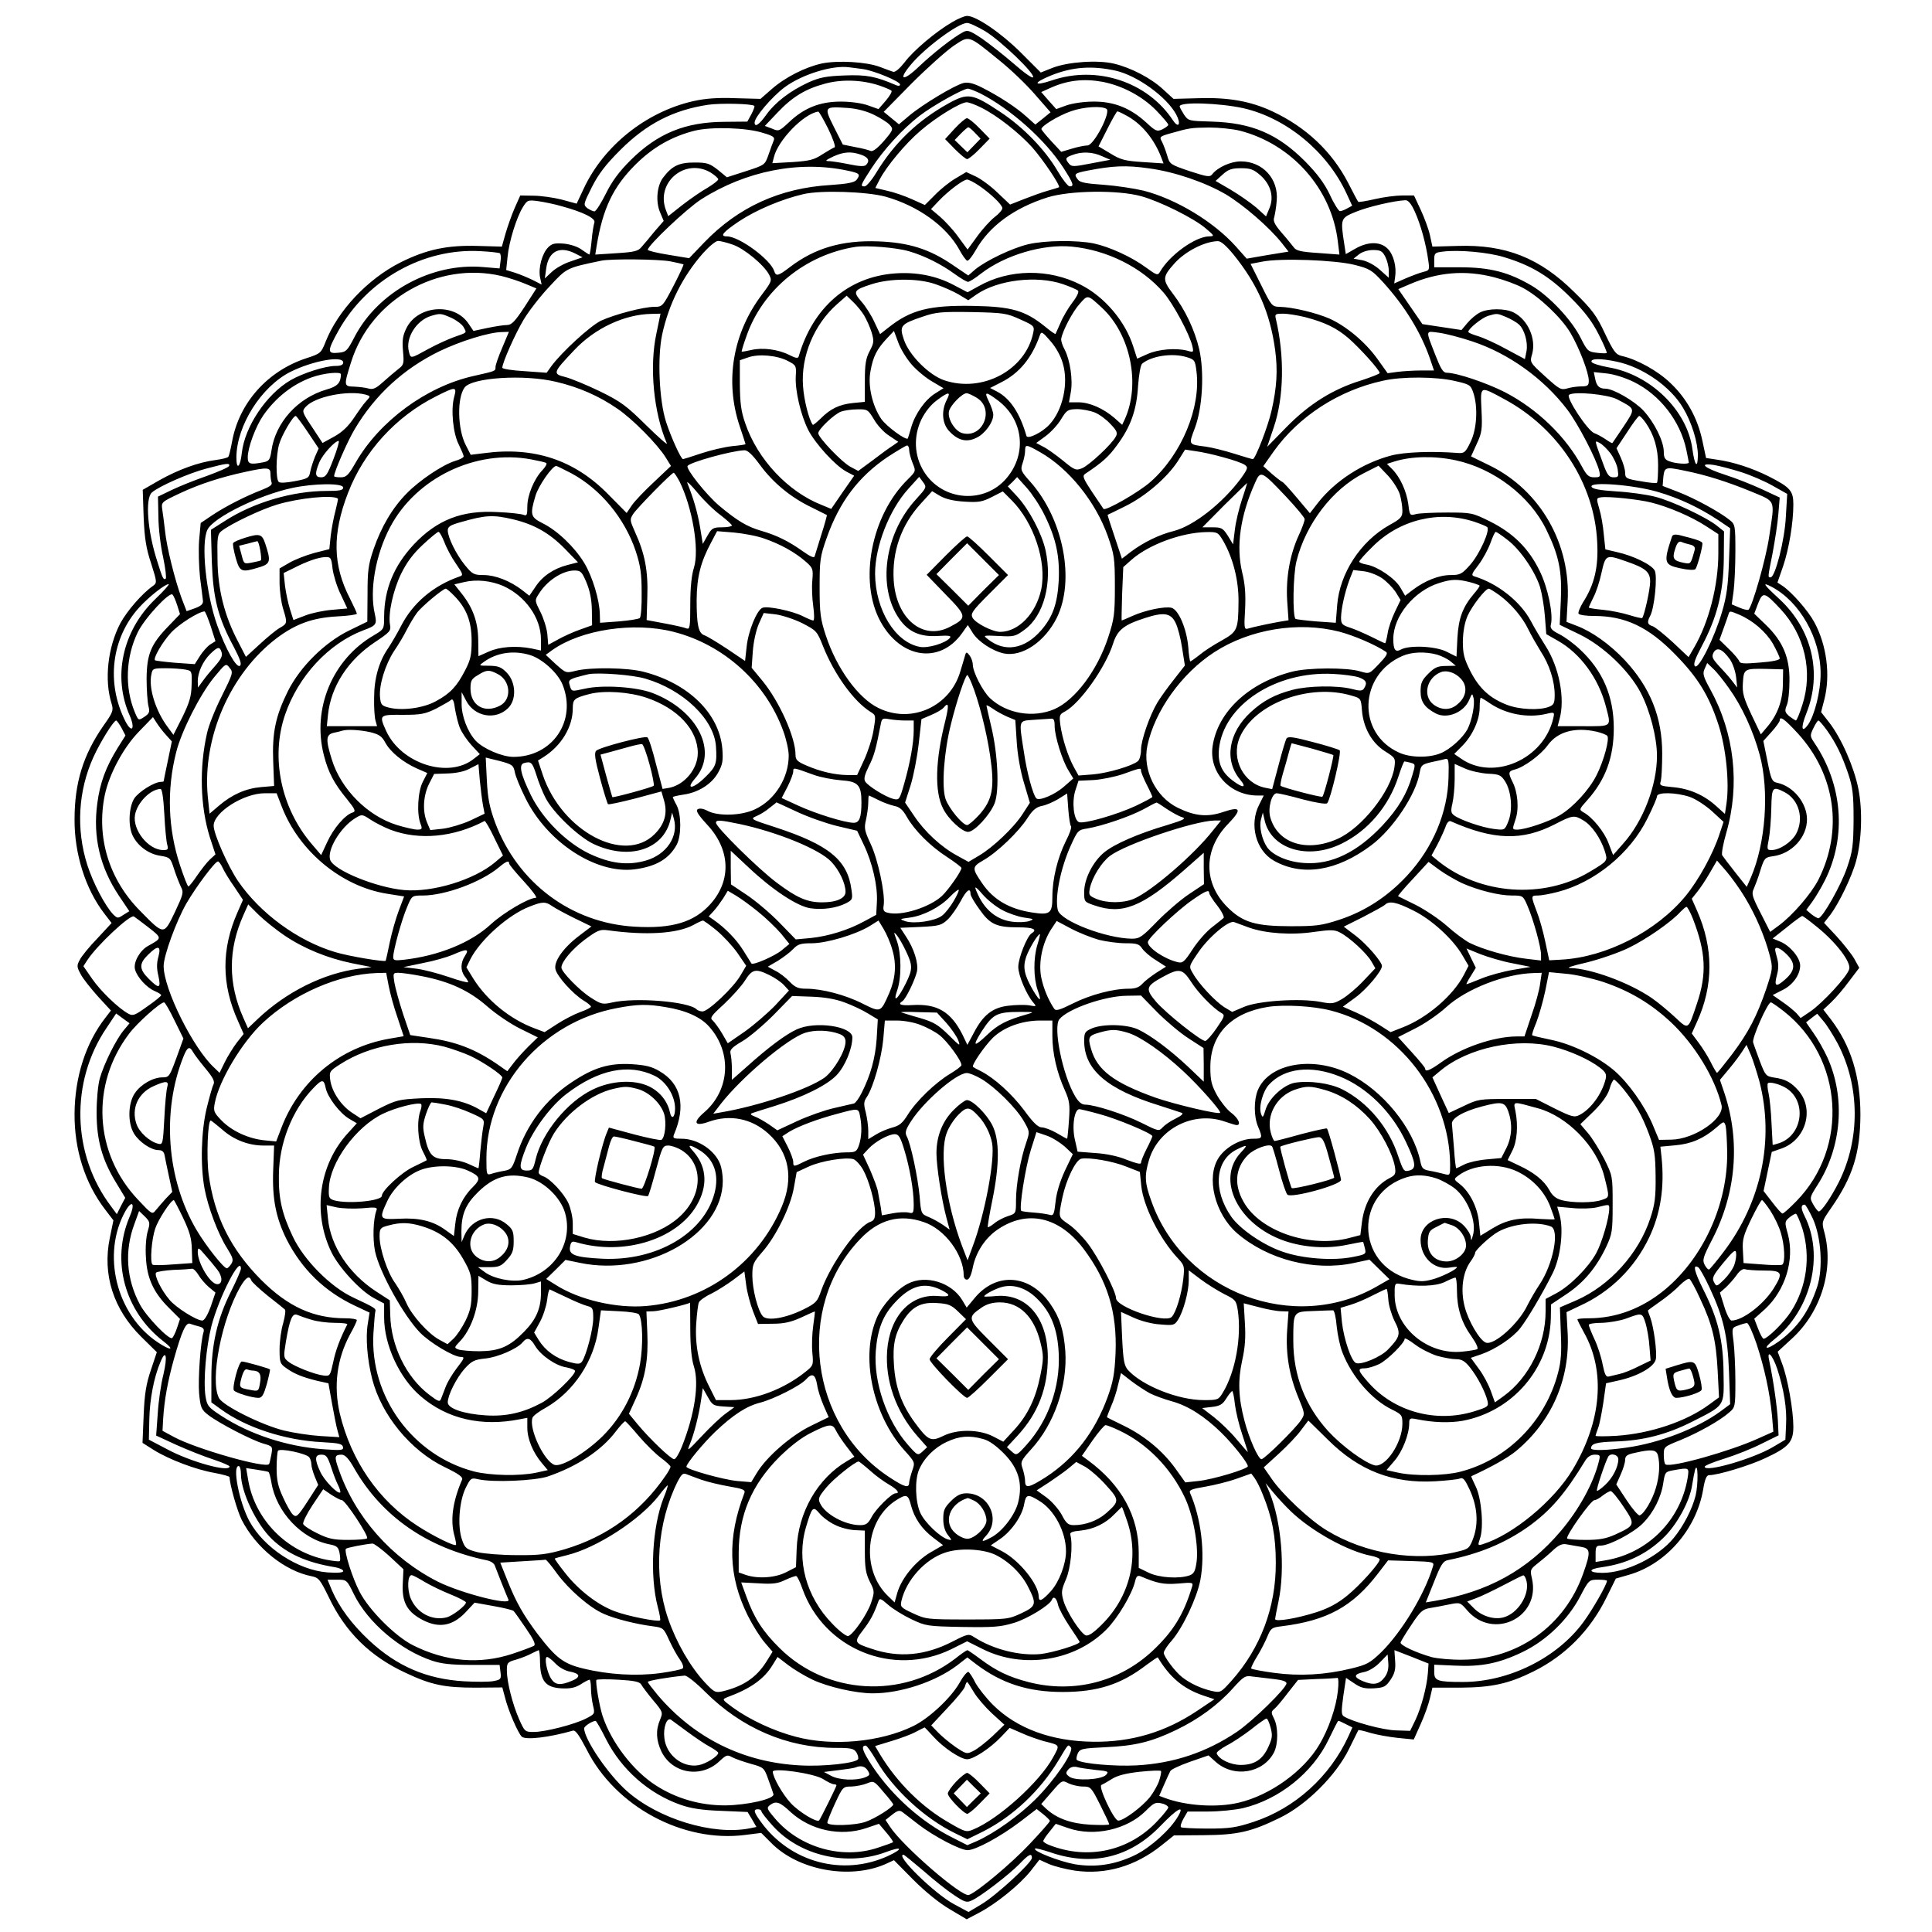 <?xml version="1.0" standalone="no"?>
<!DOCTYPE svg PUBLIC "-//W3C//DTD SVG 20010904//EN"
 "http://www.w3.org/TR/2001/REC-SVG-20010904/DTD/svg10.dtd">
<svg version="1.0" xmlns="http://www.w3.org/2000/svg"
 width="850pt" height="850pt" viewBox="0 0 850 850"
 preserveAspectRatio="xMidYMid meet">
<g transform="translate(0,850) scale(0.1,-0.1)"
fill="#000000" stroke="none">
<path d="M4190 8403 c-73 -42 -173 -127 -210 -177 -22 -28 -41 -44 -50 -42 -8
3 -35 12 -60 22 -59 22 -182 29 -253 15 -74 -16 -163 -61 -223 -114 l-48 -42
-110 3 c-78 3 -133 -1 -186 -13 -207 -47 -394 -196 -482 -385 l-31 -66 -66 18
c-36 9 -92 17 -124 17 l-58 1 -25 -56 c-13 -30 -31 -81 -40 -112 l-16 -57
-105 3 c-135 4 -226 -15 -342 -73 -144 -73 -275 -212 -329 -350 -19 -48 -22
-51 -84 -71 -171 -56 -296 -196 -327 -367 -6 -32 -13 -62 -16 -66 -2 -5 -28
-11 -57 -15 -76 -10 -163 -42 -247 -89 l-73 -42 4 -120 c4 -95 11 -138 33
-204 26 -82 26 -85 9 -98 -49 -34 -115 -111 -144 -164 -56 -106 -72 -251 -39
-355 9 -29 6 -38 -36 -97 -89 -128 -127 -251 -127 -412 -1 -151 48 -306 130
-413 l33 -43 -63 -68 c-35 -36 -70 -79 -77 -94 -14 -25 -13 -32 4 -63 10 -20
45 -63 76 -98 l57 -62 -23 -30 c-88 -112 -136 -263 -137 -424 -1 -159 46 -306
135 -422 l36 -47 -16 -78 c-33 -161 16 -313 138 -434 l69 -68 -26 -78 c-21
-62 -28 -104 -32 -200 l-5 -121 49 -31 c67 -42 186 -87 267 -101 37 -7 67 -15
67 -19 1 -34 34 -149 53 -187 63 -124 190 -226 309 -249 30 -6 37 -15 75 -93
73 -153 182 -260 338 -332 112 -53 171 -65 308 -65 l117 1 11 -41 c14 -59 59
-162 75 -176 19 -15 120 -3 225 27 11 3 27 -20 60 -83 126 -251 424 -411 697
-376 l71 9 43 -43 c118 -121 344 -163 502 -95 l39 18 86 -87 c52 -52 115 -103
160 -129 l74 -44 55 29 c76 40 178 123 226 183 l39 50 42 -19 c23 -10 75 -23
114 -29 135 -19 266 19 381 111 l55 44 130 1 c151 1 210 15 335 76 118 57 248
187 305 303 22 44 40 81 41 83 1 2 25 -3 53 -12 28 -8 82 -18 121 -22 l70 -7
30 67 c17 37 35 88 41 114 l11 47 122 0 c139 1 213 17 322 71 141 70 251 181
323 328 l40 81 59 17 c162 47 295 200 325 374 8 48 15 64 27 64 39 0 180 43
247 75 103 48 123 71 123 138 0 72 -25 215 -50 279 l-19 51 63 58 c129 118
186 307 142 469 -12 44 -11 46 30 105 96 138 128 242 129 410 0 170 -42 304
-129 419 l-34 44 35 33 c20 19 55 60 79 93 l44 58 -22 40 c-13 22 -48 66 -78
99 l-55 59 29 37 c37 50 94 167 112 235 25 91 29 223 10 318 -19 95 -74 221
-128 291 l-36 46 14 54 c28 108 11 241 -44 342 -27 50 -98 131 -139 159 l-23
15 25 72 c26 77 45 192 45 272 0 60 -14 75 -108 123 -74 37 -157 64 -230 74
l-46 7 -16 75 c-21 100 -69 187 -141 255 -56 54 -147 104 -214 119 -26 6 -36
19 -74 99 -37 79 -56 105 -135 182 -151 150 -302 210 -513 203 l-111 -3 -11
51 c-6 27 -25 78 -41 112 l-29 62 -51 0 c-28 0 -83 -7 -121 -16 -39 -9 -72
-14 -73 -12 -2 1 -22 39 -45 84 -71 137 -185 245 -333 314 -96 45 -193 62
-324 58 l-111 -3 -46 42 c-54 50 -141 95 -216 113 -71 17 -201 8 -269 -18
l-53 -21 -87 87 c-86 86 -197 162 -237 162 -11 0 -40 -12 -65 -27z m144 -40
c69 -42 221 -188 211 -203 -3 -6 -41 21 -84 59 -43 37 -106 87 -139 110 -55
37 -65 40 -84 30 -44 -23 -133 -93 -195 -152 -70 -67 -94 -61 -36 8 61 74 208
183 247 184 10 1 46 -16 80 -36z m62 -128 c49 -39 120 -107 157 -150 l69 -79
-33 -27 -34 -27 -38 34 c-45 41 -120 90 -195 128 -39 20 -62 25 -82 21 -37 -8
-182 -95 -240 -144 l-45 -38 -34 28 -33 27 123 125 c68 68 151 142 184 165 71
47 62 50 201 -63z m-599 -39 c49 -7 163 -54 163 -68 0 -6 -8 -7 -17 -3 -90 39
-131 47 -228 43 -82 -3 -110 -9 -159 -31 -80 -37 -145 -87 -184 -141 -32 -45
-52 -58 -52 -35 0 24 77 114 132 155 77 57 211 98 283 88 11 -1 39 -5 62 -8z
m1112 -7 c95 -22 224 -115 266 -193 22 -41 11 -63 -14 -26 -112 170 -335 244
-534 176 -81 -27 -84 -11 -3 22 95 38 180 44 285 21z m-1041 -65 c26 -9 50
-19 54 -23 4 -3 -7 -23 -25 -44 l-32 -37 -45 16 c-27 10 -76 17 -121 17 -92 0
-162 -28 -228 -91 -42 -39 -45 -41 -74 -28 l-32 12 55 58 c66 70 124 105 210
128 74 20 162 17 238 -8z m983 16 c87 -17 174 -63 235 -125 30 -31 54 -59 54
-64 0 -4 -12 -13 -26 -20 -24 -11 -30 -8 -71 30 -70 64 -143 93 -233 92 -43 0
-94 -8 -119 -17 l-44 -16 -33 37 -33 38 40 18 c75 34 147 42 230 27z m-538
-51 c133 -68 286 -204 366 -328 44 -69 48 -81 27 -81 -7 0 -31 30 -52 66 -56
96 -153 196 -257 264 -119 79 -139 82 -224 35 -134 -74 -238 -173 -318 -305
-20 -33 -43 -60 -51 -60 -20 0 -19 4 29 78 53 82 138 175 212 232 58 45 191
119 213 120 7 0 32 -10 55 -21z m-994 -55 c2 -2 -4 -19 -13 -36 l-18 -33 -101
-1 c-172 -1 -293 -50 -413 -169 -51 -51 -82 -93 -109 -148 -21 -42 -43 -77
-50 -77 -6 0 -20 7 -31 14 -18 15 -18 17 20 93 30 59 61 99 125 163 115 115
233 176 386 199 54 8 194 5 204 -5z m999 -8 c70 -35 165 -110 223 -174 47 -53
126 -170 118 -176 -2 -1 -24 -8 -49 -15 -25 -7 -72 -24 -105 -37 l-61 -24 -56
53 c-30 29 -74 61 -96 71 l-41 19 -47 -28 c-26 -15 -67 -48 -91 -73 l-44 -44
-58 26 c-31 14 -80 31 -109 37 l-51 12 19 37 c30 58 115 160 180 215 68 59
176 125 203 125 10 0 39 -11 65 -24z m1152 -2 c189 -43 369 -191 454 -375 l25
-54 -22 -12 c-12 -7 -26 -12 -32 -12 -5 0 -26 32 -44 72 -25 52 -56 93 -110
148 -120 120 -234 169 -410 174 -101 3 -103 3 -122 31 -10 16 -19 32 -19 36 0
21 175 15 280 -8z m-1625 -29 c29 -14 60 -34 69 -44 17 -19 17 -22 -25 -71
-30 -34 -49 -48 -59 -44 -8 4 -39 12 -68 17 l-54 11 -39 77 c-45 90 -44 91 61
84 41 -3 82 -14 115 -30z m1023 26 c21 -13 -55 -161 -84 -161 -11 0 -42 -6
-68 -14 l-47 -14 -42 45 c-23 25 -43 49 -45 54 -5 12 73 60 131 80 55 19 133
24 155 10z m-1224 -88 c21 -43 33 -79 28 -81 -6 -2 -30 -16 -54 -31 -36 -24
-56 -29 -131 -34 l-89 -5 7 27 c18 74 131 191 195 200 3 1 23 -34 44 -76z
m1307 61 c69 -35 127 -104 159 -189 l9 -24 -91 6 c-78 5 -98 10 -143 38 l-52
31 39 77 c21 42 41 77 44 77 3 0 19 -7 35 -16z m-1593 -79 c44 -13 52 -19 46
-33 -4 -9 -14 -38 -23 -63 -16 -45 -16 -45 -99 -72 l-84 -27 -40 33 c-36 28
-47 32 -103 32 -68 0 -99 -15 -138 -67 -27 -36 -33 -105 -13 -152 l16 -38 -40
-46 c-21 -26 -47 -57 -57 -68 -15 -19 -32 -23 -111 -28 l-93 -6 6 38 c27 164
72 259 170 357 76 76 159 124 261 150 74 18 228 14 302 -10z m2097 10 c229
-59 404 -256 431 -488 l7 -57 -94 7 c-76 5 -97 10 -107 25 -8 10 -31 39 -54
65 -30 35 -38 51 -32 67 3 12 9 44 11 73 9 96 -62 173 -158 173 -44 0 -102
-26 -126 -57 -10 -13 -22 -11 -99 14 -85 29 -88 30 -99 69 -6 21 -17 49 -23
61 -12 21 -10 23 40 37 81 23 88 24 168 25 42 0 103 -6 135 -14z m-1666 -106
c32 -11 39 -27 21 -45 -7 -7 -30 -6 -73 3 -34 7 -73 13 -87 14 -22 0 -20 3 15
20 46 21 79 24 124 8z m1059 -6 l37 -16 -85 -16 c-76 -15 -86 -15 -97 -1 -18
22 -16 27 15 38 41 16 89 14 130 -5z m-1118 -64 c53 -11 57 -16 38 -41 -10
-11 -40 -17 -114 -22 -222 -13 -406 -97 -556 -253 l-66 -69 -91 15 c-50 8 -91
18 -91 22 0 19 171 181 235 222 196 125 432 172 645 126z m1327 10 c111 -15
245 -61 336 -114 77 -46 192 -145 247 -215 l29 -37 -92 -15 -92 -16 -48 54
c-98 109 -262 208 -405 245 -42 10 -121 22 -176 26 -75 5 -104 10 -113 22 -20
25 -16 29 40 40 114 22 170 25 274 10z m-1929 -19 c17 -11 32 -24 32 -29 0 -5
-21 -21 -47 -37 -27 -15 -76 -49 -111 -76 l-62 -49 -10 26 c-47 123 86 233
198 165z m2417 -11 c46 -41 61 -95 40 -145 l-15 -36 -43 39 c-25 21 -75 56
-112 78 l-67 39 31 28 c25 23 41 28 81 28 41 0 55 -5 85 -31z m-1239 -45 c52
-35 104 -85 104 -100 0 -7 -15 -25 -34 -39 -18 -14 -53 -52 -76 -84 l-43 -59
-42 57 c-23 32 -60 71 -81 89 l-38 32 34 36 c42 44 108 94 125 94 7 0 30 -12
51 -26z m-411 -49 c143 -40 268 -129 326 -234 13 -25 29 -46 34 -48 6 -2 22
19 37 45 60 107 169 187 318 234 98 30 307 33 410 5 84 -23 234 -98 285 -142
39 -33 39 -34 14 -35 -60 -1 -173 -82 -215 -155 -10 -18 -14 -17 -62 18 -62
46 -160 91 -230 106 -74 15 -215 14 -290 -4 -70 -17 -183 -71 -231 -110 l-31
-27 -68 46 c-102 70 -193 99 -328 104 -158 6 -279 -29 -390 -114 -51 -39 -60
-41 -68 -16 -17 51 -154 152 -208 152 -33 0 -18 18 53 66 77 51 189 98 284
120 77 18 278 11 360 -11z m-1425 -42 c96 -26 152 -54 145 -72 -3 -9 -9 -44
-12 -78 -3 -35 -8 -63 -10 -63 -2 0 -17 10 -33 21 -16 13 -50 24 -78 27 -41 3
-53 1 -70 -16 -27 -27 -44 -90 -36 -132 l7 -32 -39 20 c-21 10 -56 25 -78 32
l-39 12 6 57 c6 67 39 173 67 219 20 32 22 33 68 27 26 -4 72 -13 102 -22z
m3755 -25 c25 -55 49 -141 59 -215 6 -40 5 -43 -21 -49 -16 -4 -51 -17 -79
-29 l-50 -22 4 28 c7 46 -7 99 -33 125 -32 32 -86 32 -142 0 l-42 -24 -7 46
c-17 110 -16 113 51 140 53 22 168 49 218 51 12 1 26 -15 42 -51z m-3002 -144
c51 -17 139 -90 161 -133 13 -25 11 -30 -31 -86 -129 -170 -165 -381 -99 -579
14 -42 26 -78 26 -80 0 -2 -27 -6 -60 -9 -34 -4 -94 -18 -136 -32 -41 -14 -77
-25 -79 -25 -9 0 -53 97 -75 165 -30 95 -38 281 -17 382 29 135 91 258 180
359 27 30 56 54 66 54 10 0 38 -7 64 -16z m2204 -44 c106 -131 161 -257 183
-419 12 -89 8 -164 -16 -269 -15 -67 -71 -212 -82 -212 -4 0 -41 11 -82 24
-41 13 -97 27 -125 31 -78 10 -76 7 -48 82 34 90 42 247 19 347 -20 85 -62
174 -116 244 -47 62 -46 74 8 134 47 52 130 95 189 97 14 1 36 -18 70 -59z
m-1426 14 c68 -20 141 -57 200 -100 26 -19 52 -34 58 -34 6 0 32 16 58 37 106
81 271 130 398 118 156 -15 308 -91 404 -202 42 -48 115 -184 127 -236 6 -27
5 -28 -22 -20 -49 13 -128 7 -176 -15 l-45 -20 -17 53 c-35 111 -126 219 -231
272 -140 72 -315 70 -449 -6 l-49 -27 -61 32 c-77 41 -166 58 -259 51 -205
-15 -361 -150 -423 -365 -3 -10 -13 -8 -41 6 -49 25 -118 34 -168 22 -22 -5
-40 -8 -42 -7 -1 2 8 32 21 68 71 205 260 359 481 393 51 7 179 -3 236 -20z
m-1802 -8 c4 -3 6 -19 3 -36 l-4 -31 -72 6 c-226 20 -462 -108 -566 -307 -32
-62 -37 -67 -72 -70 -49 -5 -49 7 1 97 126 225 374 364 624 350 43 -2 82 -7
86 -9z m333 -2 l31 -16 -52 -18 c-29 -9 -66 -30 -83 -46 l-31 -29 6 43 c10 77
59 102 129 66z m3563 -14 c8 -16 15 -43 15 -61 l0 -31 -38 34 c-23 21 -55 38
-78 43 l-39 7 24 19 c14 11 39 19 62 19 33 0 41 -5 54 -30z m521 -1 c123 -37
201 -85 294 -178 64 -64 95 -106 124 -163 22 -43 37 -79 35 -81 -2 -2 -22 -2
-44 1 -37 4 -42 8 -70 64 -39 79 -137 184 -216 231 -102 60 -184 81 -316 81
l-113 0 0 32 c0 30 3 33 38 37 70 9 199 -3 268 -24z m-3666 -19 c30 -6 55 -12
57 -13 2 -2 -18 -45 -44 -95 -47 -90 -49 -92 -84 -92 -48 0 -174 -33 -235 -61
-46 -22 -174 -139 -219 -201 l-20 -28 -97 7 c-54 3 -98 10 -98 15 0 22 56 148
94 212 23 38 74 104 114 146 76 82 74 81 227 113 41 9 254 7 305 -3z m3008
-15 c68 -17 78 -23 129 -79 94 -104 164 -218 204 -333 l18 -53 -58 0 c-32 0
-78 -3 -102 -6 l-44 -6 -45 63 c-54 75 -136 143 -210 177 -60 26 -164 51 -220
52 -34 1 -36 4 -81 95 l-47 94 52 10 c81 16 319 7 404 -14z m-3753 -49 c33 -8
81 -24 107 -35 l48 -20 -52 -81 c-43 -65 -57 -80 -78 -80 -14 0 -52 -6 -86
-13 l-61 -13 -21 31 c-61 94 -222 83 -273 -17 -17 -34 -20 -53 -16 -102 5 -56
4 -61 -21 -80 -15 -12 -45 -37 -67 -57 -32 -29 -45 -34 -65 -28 -14 4 -42 7
-62 8 -46 1 -46 4 -13 109 87 275 381 443 660 378z m4369 -6 c43 -11 100 -32
127 -47 71 -38 168 -130 208 -197 38 -64 81 -175 81 -211 0 -21 -5 -25 -33
-25 -17 0 -46 -4 -62 -9 -28 -8 -35 -3 -97 53 -68 62 -68 62 -57 99 18 67 -19
150 -81 182 -37 19 -113 19 -149 0 -16 -8 -40 -28 -55 -46 l-26 -31 -86 13
-86 13 -53 77 -53 77 49 21 c125 54 245 64 373 31z m-2459 -30 c32 -11 78 -31
102 -45 l43 -26 37 26 c94 64 264 84 379 45 32 -11 62 -24 67 -29 5 -5 -6 -28
-25 -52 -18 -24 -42 -64 -52 -89 -11 -25 -21 -47 -22 -49 -2 -2 -22 12 -46 32
-88 71 -148 88 -313 91 -195 4 -278 -17 -376 -95 l-37 -29 -25 53 c-13 29 -39
70 -57 90 -39 45 -35 51 46 77 82 26 203 26 279 0z m-313 -138 c11 -19 26 -52
33 -75 11 -38 10 -46 -9 -82 -17 -32 -21 -58 -21 -131 l0 -92 -51 -5 c-61 -6
-100 -25 -143 -68 -18 -17 -33 -30 -35 -28 -17 22 -39 109 -43 170 -10 132 49
272 150 361 l42 37 28 -27 c16 -15 38 -42 49 -60z m1046 34 c126 -117 171
-336 100 -492 l-11 -23 -35 31 c-48 41 -108 68 -158 68 l-41 0 8 44 c10 54 -3
142 -27 188 -10 18 -17 40 -15 48 6 35 50 119 81 153 36 41 34 42 98 -17z
m-360 -51 c61 -27 64 -30 58 -58 -33 -165 -224 -267 -392 -210 -67 23 -154
110 -177 178 -21 61 -15 69 80 101 61 21 83 23 218 21 141 -3 154 -5 213 -32z
m-2501 6 c23 -11 47 -29 53 -41 14 -26 17 -22 -45 -44 -27 -10 -77 -33 -110
-51 -80 -44 -78 -44 -86 -12 -16 59 32 137 97 157 41 12 44 12 91 -9z m901
-68 c-32 -147 -12 -350 46 -484 4 -9 -37 27 -91 80 -86 85 -111 104 -203 149
-58 28 -126 56 -152 63 -58 14 -56 19 39 119 90 96 221 157 339 159 l40 1 -18
-87z m2853 72 c88 -23 140 -48 193 -94 49 -43 136 -139 136 -152 0 -4 -37 -18
-82 -33 -124 -38 -229 -104 -328 -205 l-85 -87 29 86 c45 132 48 314 9 478 -5
20 -1 22 32 22 20 0 63 -7 96 -15z m886 0 c21 -9 45 -23 55 -32 25 -22 41 -79
34 -118 l-7 -35 -82 44 c-45 25 -101 50 -124 57 -24 7 -43 15 -43 19 0 14 59
61 86 70 41 12 40 12 81 -5z m-4417 -134 c-17 -39 -30 -77 -30 -86 0 -18 2
-17 -100 -40 -205 -47 -409 -197 -514 -378 -33 -58 -42 -67 -67 -67 -16 0 -29
2 -29 5 0 19 58 152 90 206 90 152 216 267 374 344 94 45 217 83 273 84 l32 1
-29 -69z m1802 -76 c22 -25 63 -59 90 -74 l49 -29 -35 -22 c-45 -27 -90 -91
-107 -150 -7 -25 -14 -47 -15 -49 -8 -10 -94 53 -117 86 -39 57 -60 147 -47
211 11 63 28 96 71 142 l32 34 19 -51 c10 -28 37 -72 60 -98z m664 6 c26 -87
0 -206 -59 -269 -32 -35 -96 -66 -101 -50 -29 101 -72 165 -129 195 l-31 16
47 24 c81 40 137 108 172 208 6 18 11 16 46 -25 24 -27 46 -66 55 -99z m1801
97 c161 -53 315 -164 419 -301 47 -62 128 -218 140 -269 6 -26 4 -28 -22 -28
-24 0 -33 8 -54 47 -70 131 -195 253 -340 328 -81 41 -211 85 -255 85 -16 0
-26 17 -50 78 -44 113 -45 106 16 98 30 -4 96 -21 146 -38z m-3011 -86 c37
-19 38 -21 35 -69 -3 -63 22 -169 55 -235 31 -60 119 -157 168 -183 l34 -18
-51 -73 -50 -73 -41 17 c-149 58 -283 201 -337 359 -19 54 -23 90 -24 173 l0
105 35 12 c46 17 128 10 176 -15z m1754 17 c36 -11 38 -14 44 -63 20 -159 -65
-364 -201 -485 -50 -45 -198 -130 -208 -120 -1 2 -24 35 -50 74 -39 59 -44 71
-31 80 78 52 104 76 141 127 60 81 86 155 92 260 4 51 11 92 18 98 41 34 132
48 195 29z m-3710 -24 c0 -10 -10 -15 -34 -15 -45 0 -145 -32 -198 -63 -106
-62 -201 -204 -214 -319 -7 -65 -24 -79 -24 -20 1 139 109 311 238 376 98 49
232 73 232 41z m5602 4 c115 -24 238 -110 293 -204 38 -63 65 -152 65 -209 -1
-61 -14 -45 -24 27 -22 171 -185 330 -370 361 -38 7 -71 17 -74 24 -5 15 40
16 110 1z m-5612 -56 c-1 -38 -15 -53 -64 -67 -127 -37 -225 -146 -242 -270
-6 -39 -10 -45 -36 -50 -58 -11 -68 -8 -68 22 0 43 35 136 68 184 55 79 130
138 214 168 54 19 128 26 128 13z m5687 -33 c116 -57 205 -172 232 -298 6 -29
11 -55 11 -57 0 -9 -58 -5 -84 5 -21 7 -26 16 -26 42 0 46 -41 129 -89 181
-40 43 -133 97 -168 97 -27 0 -39 12 -45 44 l-6 29 56 -6 c32 -3 82 -19 119
-37z m-4740 0 c99 -23 190 -63 269 -118 67 -45 178 -158 213 -215 l23 -37 -74
-70 c-41 -38 -85 -84 -98 -103 l-23 -34 -81 82 c-149 152 -328 211 -548 181
l-57 -7 -22 43 c-36 70 -39 207 -5 253 32 44 263 59 403 25z m3953 4 c66 -15
70 -17 82 -52 21 -62 16 -161 -13 -218 -21 -44 -27 -49 -54 -47 -116 9 -236 4
-294 -11 -125 -33 -244 -110 -320 -205 l-38 -49 -58 69 c-32 38 -60 69 -64 69
-3 1 -23 16 -45 35 l-38 34 45 64 c111 156 288 270 482 312 83 19 233 18 315
-1z m-4402 -71 c-15 -55 -5 -161 21 -210 11 -23 21 -46 21 -51 0 -5 -17 -14
-38 -20 -55 -17 -156 -85 -212 -142 -64 -65 -112 -147 -146 -245 -24 -70 -27
-96 -27 -200 l-1 -120 -80 -39 c-108 -53 -215 -159 -269 -266 -55 -111 -70
-184 -65 -311 l4 -107 -58 -5 c-67 -6 -128 -33 -185 -82 l-41 -35 -8 77 c-24
258 99 540 303 695 84 63 158 90 266 96 48 2 87 8 87 12 0 4 -14 34 -30 66
-76 147 -79 284 -9 465 70 182 210 336 387 425 87 44 93 44 80 -3z m4622 -10
c238 -129 395 -371 407 -628 6 -110 -12 -187 -63 -266 -13 -22 -22 -44 -19
-49 4 -6 34 -10 68 -10 137 0 239 -48 357 -169 100 -102 149 -181 191 -311 33
-102 48 -253 35 -344 l-7 -47 -41 37 c-53 47 -117 75 -190 81 -54 5 -58 7 -51
27 3 12 6 66 6 121 0 160 -53 291 -165 411 -66 70 -145 126 -212 151 l-44 17
5 90 c14 253 -119 486 -339 596 l-86 42 25 55 c23 49 25 65 21 149 -5 109 -9
107 102 47z m-5012 21 c23 -7 23 -7 4 -28 -11 -11 -35 -45 -55 -75 -25 -37
-51 -62 -87 -82 l-51 -28 -46 70 c-45 67 -45 70 -28 89 40 45 185 74 263 54z
m2557 -24 c-25 -49 -20 -107 14 -140 38 -39 75 -47 117 -26 37 17 74 68 74
101 0 12 -9 37 -19 58 -23 46 -15 46 41 4 110 -84 127 -232 38 -339 -97 -117
-283 -104 -365 27 -43 69 -47 155 -11 230 17 34 42 65 68 84 52 39 63 39 43 1z
m132 10 c80 -48 29 -179 -62 -156 -33 8 -67 63 -60 96 6 27 58 80 78 80 6 0
26 -9 44 -20z m2818 -7 c82 -43 81 -39 29 -118 -26 -38 -48 -72 -50 -74 -2 -2
-15 6 -31 17 -15 10 -37 22 -48 26 -29 9 -127 158 -112 169 23 16 170 2 212
-20z m-3270 -88 c14 -25 44 -58 67 -72 l40 -27 -23 -16 c-13 -8 -53 -37 -88
-64 l-65 -48 -34 18 c-38 20 -142 129 -142 148 0 17 69 83 100 95 14 5 46 10
72 10 44 1 47 -1 73 -44z m972 30 c20 -8 51 -31 69 -51 28 -29 32 -39 23 -55
-17 -33 -117 -126 -148 -139 -27 -11 -33 -9 -85 34 -31 25 -70 53 -87 61 l-30
16 41 30 c23 17 54 50 68 74 25 41 30 44 70 45 23 0 59 -7 79 -15z m-3463 -86
l48 -72 -16 -36 c-8 -20 -18 -50 -21 -66 -5 -28 -10 -31 -68 -42 -37 -7 -65
-9 -71 -3 -13 13 -12 117 2 165 11 40 61 125 73 125 3 0 27 -32 53 -71z m5885
43 c38 -54 56 -114 56 -189 0 -39 -2 -74 -5 -77 -3 -3 -36 0 -73 7 -62 10 -67
13 -67 37 0 14 -9 44 -19 66 l-19 42 47 71 c25 39 49 71 53 71 4 0 16 -13 27
-28z m-5772 -162 c-26 -68 -34 -80 -54 -80 -27 0 -29 16 -8 66 14 34 68 94 85
94 4 0 -6 -36 -23 -80z m5618 26 c14 -19 29 -50 32 -70 5 -33 4 -36 -18 -36
-20 0 -28 10 -47 63 -38 104 -38 101 -14 88 12 -6 33 -27 47 -45z m-3085 14
c0 -11 7 -37 15 -57 15 -36 15 -36 -21 -72 -162 -159 -217 -449 -120 -626 89
-162 259 -188 357 -53 l27 38 22 -35 c24 -38 86 -79 137 -90 80 -16 180 51
233 158 80 164 29 431 -115 595 -44 49 -46 54 -36 84 6 17 11 42 11 54 0 30 4
30 67 -6 126 -72 243 -217 297 -369 28 -80 31 -96 31 -221 0 -122 -3 -143 -29
-223 -48 -147 -146 -277 -237 -317 -94 -40 -210 -20 -283 48 -32 30 -76 115
-76 148 0 11 -6 29 -14 40 -12 16 -15 16 -19 4 -2 -8 -12 -41 -22 -74 -45
-155 -216 -232 -360 -161 -89 43 -184 174 -232 320 -23 70 -27 97 -27 210 0
120 2 136 31 218 56 159 140 270 269 357 42 27 80 50 85 50 5 0 9 -9 9 -20z
m-656 -66 c57 -78 136 -143 226 -186 36 -18 66 -33 68 -34 1 0 -9 -39 -24 -85
-14 -46 -28 -90 -30 -97 -2 -8 -19 -1 -51 22 -63 45 -116 71 -185 91 -62 18
-105 44 -185 111 -57 49 -146 161 -138 174 10 16 193 67 250 69 14 1 36 -20
69 -65z m2038 34 c42 -11 85 -26 94 -33 16 -11 15 -16 -18 -62 -80 -107 -205
-206 -293 -229 -65 -16 -134 -50 -190 -92 l-39 -30 -32 96 c-18 53 -32 97 -31
97 1 0 36 17 78 38 88 43 184 126 231 198 l32 51 46 -7 c25 -3 80 -15 122 -27z
m-3046 -9 c32 -6 63 -13 67 -16 5 -3 -3 -17 -17 -32 -36 -38 -66 -109 -66
-160 0 -37 -2 -42 -17 -36 -10 4 -61 10 -114 12 -157 9 -266 -34 -369 -143
-87 -94 -129 -195 -130 -316 0 -56 0 -56 -45 -83 -183 -106 -273 -324 -220
-528 19 -75 45 -124 100 -191 38 -47 42 -56 26 -61 -33 -10 -84 -70 -111 -129
l-27 -58 -41 48 c-136 159 -182 381 -118 569 58 170 192 314 345 372 57 21 60
26 50 72 -24 103 3 260 67 381 114 217 377 344 620 299z m4068 -4 c168 -36
327 -157 399 -305 56 -114 70 -185 64 -312 l-5 -107 87 -42 c105 -51 218 -159
269 -256 41 -78 72 -198 72 -278 0 -131 -61 -289 -149 -387 l-44 -50 -20 52
c-18 50 -72 116 -112 137 -18 11 -17 13 17 51 81 90 118 189 118 318 0 140
-48 253 -149 347 -26 25 -67 55 -91 67 -32 16 -41 26 -37 41 12 45 -13 165
-50 239 -48 98 -116 165 -218 216 -77 38 -81 39 -189 39 -61 0 -123 -3 -137
-7 -26 -7 -27 -6 -33 44 -8 57 -36 119 -71 154 l-23 23 31 10 c76 24 177 26
271 6z m-5396 -25 c-2 -6 -46 -25 -98 -44 -52 -18 -122 -46 -155 -62 l-60 -29
2 -90 c0 -49 10 -130 21 -178 10 -48 15 -90 11 -93 -10 -6 -13 -1 -37 76 -43
132 -54 276 -24 303 30 27 164 86 242 106 87 23 103 25 98 11z m6652 -27 c41
-13 104 -40 139 -60 l64 -36 -6 -101 c-5 -102 -47 -266 -67 -266 -13 0 -13 -4
9 108 10 54 22 130 25 170 l6 73 -77 36 c-43 20 -116 49 -163 64 -93 30 -120
54 -48 43 23 -4 77 -18 118 -31z m-5147 -5 c129 -69 236 -199 284 -343 21 -64
26 -100 26 -182 1 -57 -3 -107 -8 -112 -6 -5 -47 -11 -92 -15 l-83 -6 -1 37
c-1 62 -32 166 -69 227 -42 69 -118 142 -183 174 -53 27 -56 37 -31 121 13 44
74 131 91 131 3 0 33 -15 66 -32z m3646 -94 c6 -21 11 -53 11 -71 0 -27 -6
-35 -57 -63 -128 -72 -219 -213 -230 -353 l-6 -77 -86 6 c-47 4 -88 9 -91 11
-14 12 -11 195 4 254 41 164 158 317 296 387 l65 33 42 -44 c22 -24 46 -62 52
-83z m-4969 92 c0 -13 2 -31 5 -39 4 -10 -9 -19 -42 -32 -68 -26 -158 -71
-218 -111 l-52 -35 -7 -77 c-3 -42 -1 -115 4 -162 6 -47 12 -93 13 -104 1 -13
-8 -22 -35 -32 l-37 -13 -22 57 c-29 79 -66 225 -73 297 -4 33 -9 75 -12 93
-5 33 -4 33 78 72 88 41 181 71 288 94 97 21 110 20 110 -8z m6222 13 c91 -18
189 -49 291 -91 112 -47 106 -31 81 -197 -14 -99 -76 -315 -92 -324 -4 -2 -22
2 -40 10 l-33 14 8 57 c4 31 8 110 8 175 0 114 -1 120 -25 139 -43 35 -153 95
-225 123 l-70 27 3 39 c5 44 9 46 94 28z m-4423 -46 c57 -114 89 -302 64 -381
-10 -31 -16 -86 -16 -160 0 -100 -2 -112 -16 -107 -9 4 -52 14 -96 22 l-80 15
3 103 c4 113 -11 190 -54 284 -23 52 -24 55 -8 80 18 27 169 181 178 181 3 0
14 -17 25 -37z m2669 -68 c45 -48 82 -92 82 -99 0 -8 -11 -39 -25 -69 -40 -86
-58 -188 -52 -289 l6 -87 -37 -6 c-40 -7 -117 -23 -143 -31 -15 -4 -16 6 -11
86 3 66 0 109 -13 162 -27 114 -9 247 56 392 25 58 28 56 137 -59z m-1629 -13
c-137 -150 -170 -384 -73 -524 40 -58 92 -81 170 -76 49 3 61 1 53 -9 -20 -23
-96 -46 -132 -39 -109 20 -196 163 -197 322 0 120 62 280 146 373 l48 53 17
-23 c17 -23 16 -24 -32 -77z m566 -67 c51 -103 68 -182 63 -290 -6 -102 -26
-159 -78 -219 -73 -83 -160 -97 -234 -38 -22 17 -21 17 48 14 66 -4 74 -2 113
27 86 62 124 208 93 350 -16 73 -72 179 -124 236 l-42 45 21 20 20 21 43 -48
c23 -26 58 -79 77 -118z m-1424 -2 c27 -21 49 -41 49 -45 0 -4 -19 -8 -43 -8
-39 0 -45 -3 -64 -36 l-21 -37 -12 74 c-11 64 -28 124 -56 194 -4 11 16 -8 45
-43 28 -34 74 -79 102 -99z m2294 72 c-13 -39 -28 -100 -32 -135 l-8 -65 -23
38 c-22 34 -28 37 -68 37 l-44 0 97 98 c54 53 99 97 100 97 0 0 -9 -32 -22
-70z m-3955 50 c0 -12 -15 -15 -74 -15 -147 0 -319 -50 -445 -131 l-63 -40 4
-142 c6 -161 27 -244 97 -374 28 -54 35 -75 27 -82 -15 -13 -63 73 -100 177
-50 140 -73 363 -43 422 27 54 227 152 372 183 97 21 225 22 225 2z m5783 -19
c96 -28 182 -69 266 -124 l53 -36 -5 -140 c-4 -113 -10 -158 -31 -229 -34
-115 -103 -254 -119 -238 -8 8 0 31 30 88 67 126 95 235 97 381 l1 124 -30 24
c-45 37 -201 111 -275 129 -36 9 -112 20 -169 23 -76 5 -106 11 -109 21 -8 23
185 8 291 -23z m-3050 -43 c62 -4 79 -1 120 20 l49 25 38 -38 c98 -98 156
-271 131 -393 -23 -106 -99 -186 -180 -187 -34 0 -109 38 -122 62 -10 18 -1
31 72 104 l84 84 -85 85 c-47 47 -89 85 -95 85 -6 0 -48 -38 -94 -84 l-84 -85
83 -86 c95 -97 96 -103 19 -143 -118 -62 -236 35 -247 204 -8 127 33 244 119
338 l50 55 35 -21 c25 -14 59 -22 107 -25z m-2756 13 c1 -1 -4 -25 -11 -53 -8
-29 -17 -78 -21 -110 l-6 -59 -67 -17 c-36 -10 -85 -29 -109 -43 l-43 -25 0
-63 c0 -34 7 -85 15 -112 20 -66 20 -67 -15 -87 -17 -10 -57 -43 -89 -73 l-59
-54 -35 68 c-59 112 -89 229 -90 359 -2 101 0 113 18 127 43 33 174 95 244
116 96 29 246 44 268 26z m5778 -17 c76 -19 174 -61 238 -102 l57 -37 0 -84
c0 -142 -42 -304 -106 -414 l-25 -43 -69 65 c-38 35 -78 67 -89 71 -23 7 -26
17 -11 45 19 35 33 176 20 200 -14 26 -94 65 -166 81 l-51 12 -7 66 c-3 37
-12 88 -20 113 -13 45 -13 47 8 50 33 5 166 -9 221 -23z m-5007 -74 c92 -22
159 -60 226 -128 l59 -61 -47 -12 c-61 -16 -110 -49 -141 -97 l-26 -38 -32 25
c-52 40 -118 66 -169 66 -43 0 -50 4 -82 43 -39 48 -75 121 -76 153 0 17 11
24 58 37 108 31 141 33 230 12z m4230 -11 c26 -9 51 -19 55 -23 14 -14 -33
-118 -74 -165 -37 -42 -45 -46 -87 -46 -51 0 -113 -25 -166 -65 l-34 -26 -21
36 c-23 40 -99 92 -148 101 -18 3 -33 9 -33 13 0 4 25 33 57 64 119 121 294
163 451 111z m-4533 -89 c9 -25 32 -68 51 -95 31 -45 33 -51 17 -56 -116 -40
-207 -117 -259 -219 -17 -33 -43 -77 -57 -98 -40 -58 -61 -133 -61 -217 -1
-41 2 -86 6 -100 l7 -25 -111 0 -110 0 5 50 c13 125 88 241 207 320 66 44 71
50 66 76 -9 48 13 151 49 225 25 51 53 88 96 128 33 31 64 56 68 56 5 0 16
-20 26 -45z m1409 15 c69 -24 133 -59 181 -101 32 -28 33 -33 29 -82 -3 -29
-1 -80 4 -114 5 -36 5 -63 0 -63 -5 0 -26 9 -46 19 -45 23 -155 46 -177 37
-25 -9 -63 -103 -70 -171 l-7 -63 -80 54 c-44 29 -89 56 -99 59 -26 9 -34 45
-34 155 1 102 17 166 64 254 l26 49 75 -6 c41 -4 102 -15 134 -27z m2016 -7
c44 -75 70 -175 69 -270 -1 -124 -5 -132 -74 -171 -33 -18 -77 -46 -97 -63
-20 -16 -39 -29 -41 -29 -2 0 -7 28 -9 63 -7 81 -43 165 -74 173 -29 7 -114
-10 -172 -36 -24 -11 -46 -20 -47 -20 -1 0 0 53 2 118 l5 117 36 32 c76 67
220 120 329 122 49 1 52 -1 73 -36z m1252 2 c56 -42 122 -139 144 -209 8 -28
18 -86 21 -128 l6 -78 51 -29 c99 -56 179 -165 211 -288 24 -93 30 -88 -99
-88 l-113 0 8 30 c26 90 -1 231 -63 326 -19 30 -48 78 -63 107 -46 86 -146
165 -248 196 -15 5 -13 11 18 51 19 25 42 68 52 95 10 28 20 50 24 50 3 0 27
-16 51 -35z m-2305 -222 l-67 -68 -70 70 -70 69 67 68 68 68 70 -70 70 -70
-68 -67z m-2864 96 c4 -29 19 -80 36 -114 l29 -62 -67 -6 c-37 -3 -90 -14
-118 -25 l-52 -20 -15 47 c-8 25 -18 72 -22 103 l-6 57 43 21 c60 31 110 48
140 49 24 1 27 -3 32 -50z m5689 32 c88 -30 108 -47 108 -90 0 -35 -26 -150
-35 -160 -3 -2 -28 4 -57 13 -29 9 -81 20 -115 23 -35 3 -63 8 -63 10 0 2 9
22 20 44 12 22 28 71 36 109 18 80 20 81 106 51z m-4572 -93 c15 -36 23 -74
24 -121 l1 -68 -53 -19 c-29 -10 -73 -30 -96 -43 l-44 -24 -4 48 c-3 27 -17
71 -31 98 -24 48 -25 50 -7 77 35 58 103 103 156 104 29 0 34 -5 54 -52z
m3499 19 c21 -14 48 -42 61 -61 l22 -36 -25 -52 c-14 -29 -29 -72 -32 -95 -4
-24 -9 -43 -11 -43 -3 0 -30 13 -62 29 -31 15 -74 34 -94 40 -33 11 -38 16
-38 44 1 40 16 109 37 166 l17 43 43 -5 c24 -2 61 -16 82 -30z m-3865 -35 c97
-44 166 -140 166 -235 l0 -49 -42 9 c-68 13 -139 8 -188 -14 l-45 -20 -1 71
c-1 80 -23 142 -74 206 l-31 39 43 10 c55 13 118 6 172 -17z m4252 17 c24 -6
44 -14 44 -16 0 -3 -11 -19 -25 -35 -50 -59 -68 -108 -73 -195 l-4 -82 -42 21
c-47 25 -165 31 -203 10 -24 -13 -33 -1 -33 47 0 100 92 212 202 246 54 17 78
18 134 4z m-5785 -77 c-143 -139 -186 -340 -110 -511 25 -58 9 -79 -19 -25
-86 169 -62 367 61 502 43 47 113 102 129 102 5 0 -22 -31 -61 -68z m7112 57
c125 -65 217 -227 217 -383 0 -77 -26 -182 -55 -224 -29 -40 -33 -14 -8 49 71
177 26 370 -119 504 -70 64 -77 76 -35 54z m-5794 -41 c54 -55 76 -113 76
-198 0 -63 -5 -84 -29 -130 -36 -70 -65 -101 -128 -135 -56 -31 -150 -43 -208
-28 -31 8 -35 13 -38 46 -5 53 23 143 62 203 19 27 44 70 56 94 13 25 32 57
44 73 20 28 114 106 127 107 4 0 21 -14 38 -32z m4597 4 c53 -39 102 -97 128
-151 12 -25 37 -68 54 -96 39 -59 62 -132 62 -192 0 -37 -4 -45 -26 -53 -41
-16 -130 -12 -184 9 -75 29 -121 71 -160 146 -29 58 -34 78 -34 134 1 44 8 82
21 112 20 44 78 119 93 119 4 0 25 -13 46 -28z m-5816 -46 l12 -38 -50 -52
c-78 -80 -96 -124 -97 -231 0 -49 4 -104 8 -121 7 -27 4 -33 -18 -48 -26 -17
-26 -17 -42 21 -45 108 -40 242 13 351 30 62 140 180 153 166 5 -5 14 -26 21
-48z m7054 -16 c106 -114 143 -274 96 -420 -12 -38 -25 -70 -29 -70 -3 1 -16
9 -29 19 -19 17 -21 23 -11 48 7 15 12 64 12 108 1 102 -29 173 -103 245 l-52
50 17 45 c21 53 28 51 99 -25z m-6907 -75 l21 -66 -24 -15 c-13 -9 -33 -32
-45 -51 l-22 -35 -86 6 c-47 4 -87 9 -89 11 -9 9 32 79 70 121 35 38 122 93
148 94 3 0 15 -29 27 -65z m6724 51 c61 -26 118 -75 149 -128 16 -29 30 -58
30 -65 0 -7 -32 -14 -87 -18 -70 -6 -88 -5 -91 6 -3 8 -23 32 -46 54 l-41 40
18 50 c10 28 20 56 22 63 5 15 5 15 46 -2z m-4121 -38 c62 -32 65 -35 91 -101
49 -123 135 -243 209 -289 24 -15 24 -16 13 -82 -6 -36 -25 -95 -42 -131 l-30
-65 -43 0 c-55 1 -118 15 -180 42 -40 17 -48 25 -48 47 0 76 -70 233 -145 325
l-48 58 5 71 c3 43 14 92 26 121 l22 49 53 -6 c28 -4 81 -21 117 -39z m1642 2
c10 -20 23 -70 29 -112 l12 -76 -50 -64 c-27 -34 -59 -79 -71 -99 -34 -57 -72
-166 -72 -208 0 -21 -6 -44 -14 -50 -25 -21 -131 -52 -196 -58 l-65 -5 -21 38
c-26 48 -50 124 -59 185 -5 42 -4 46 21 59 66 36 178 194 211 298 19 60 47 83
141 113 83 27 113 22 134 -21z m-2208 -40 c220 -56 405 -223 482 -436 13 -35
24 -84 24 -108 0 -98 -60 -195 -147 -236 -59 -29 -162 -32 -209 -8 -18 10 -35
13 -44 8 -10 -6 -1 -22 41 -68 102 -109 108 -244 16 -348 -72 -81 -169 -111
-335 -101 -279 16 -515 193 -614 459 -24 66 -32 104 -36 184 l-5 101 61 -15
c56 -15 61 -19 67 -49 3 -18 24 -69 47 -115 96 -194 309 -333 478 -313 96 12
154 46 188 110 20 40 20 131 -1 172 -10 18 -17 34 -17 36 0 2 21 7 47 11 65 9
124 46 152 96 20 36 23 52 19 105 -13 155 -148 288 -345 339 -71 19 -234 21
-299 5 -44 -11 -44 -11 -89 29 l-44 41 29 21 c127 90 358 125 534 80z m2928 1
c65 -17 160 -58 206 -89 9 -6 1 -20 -31 -53 -42 -44 -42 -45 -82 -33 -58 18
-230 17 -300 -1 -191 -49 -328 -177 -350 -328 -17 -115 76 -217 198 -217 l27
0 -20 -40 c-45 -87 -15 -202 65 -247 125 -70 276 -46 428 68 95 71 198 225
213 320 6 33 10 36 52 46 26 5 54 12 62 14 13 3 15 -10 13 -79 -3 -155 -68
-311 -182 -434 -85 -92 -185 -157 -297 -194 -79 -26 -103 -29 -214 -29 -157 0
-213 17 -280 84 -106 106 -106 253 2 365 63 65 58 80 -19 54 -70 -24 -125 -19
-201 18 -98 48 -156 167 -134 273 32 153 151 319 295 412 156 101 369 136 549
90z m-4917 -91 c5 -15 -3 -31 -27 -58 -18 -20 -43 -50 -55 -67 l-22 -30 -1 28
c0 38 22 87 55 120 33 32 42 34 50 7z m6636 -31 c12 -17 24 -52 27 -77 l5 -47
-23 30 c-13 17 -39 46 -58 66 -29 32 -32 40 -23 58 15 26 39 16 72 -30z
m-5279 19 c53 -16 122 -78 143 -130 64 -159 -44 -318 -216 -318 -50 0 -133 36
-166 71 -36 39 -63 110 -62 164 l0 50 20 -38 c37 -71 130 -87 185 -32 37 37
34 112 -5 154 -25 26 -37 31 -78 32 -48 0 -48 0 -24 17 57 41 131 52 203 30z
m3990 2 c20 -6 47 -19 60 -30 l23 -19 -43 -1 c-36 0 -50 -6 -78 -34 -28 -28
-34 -41 -34 -78 0 -46 18 -71 67 -97 50 -26 124 5 147 60 13 30 13 30 19 8 7
-27 -7 -99 -27 -138 -21 -38 -76 -88 -118 -105 -50 -21 -134 -20 -183 3 -186
84 -177 342 15 425 41 18 100 20 152 6z m-5346 -182 c-29 -57 -58 -130 -65
-163 -35 -153 -30 -323 12 -458 l25 -76 -24 -22 c-13 -12 -38 -44 -56 -70 -18
-27 -36 -49 -39 -49 -4 0 -20 42 -37 93 -53 161 -59 332 -17 497 23 93 105
254 166 329 52 63 53 64 69 43 17 -20 15 -25 -34 -124z m6630 35 c57 -79 107
-187 136 -294 43 -159 26 -390 -39 -540 l-18 -41 -50 63 c-28 35 -53 69 -58
76 -4 6 4 51 18 99 61 212 36 438 -71 632 -31 56 -34 69 -24 90 l11 25 25 -24
c15 -13 46 -52 70 -86z m-6790 81 c28 -5 29 -7 27 -67 -1 -50 -9 -77 -40 -141
l-40 -79 -25 34 c-54 72 -85 173 -72 232 5 26 8 27 64 27 31 0 70 -3 86 -6z
m7028 -64 c-1 -72 -23 -134 -69 -188 l-28 -33 -41 86 c-35 75 -41 95 -38 141
4 62 6 63 107 61 l70 -2 -1 -65z m-5655 45 c58 -29 64 -113 10 -140 -67 -35
-129 1 -129 75 0 35 4 43 33 60 38 24 49 24 86 5z m4239 -22 c30 -33 24 -78
-14 -110 -31 -29 -73 -29 -108 -2 -48 38 -29 118 34 142 26 10 64 -3 88 -30z
m-3588 1 c167 -49 303 -180 310 -299 5 -74 0 -88 -44 -131 -54 -55 -94 -62
-48 -9 103 117 13 299 -187 376 -70 27 -220 37 -298 19 -60 -13 -58 -14 -67
17 -6 18 -1 23 26 32 18 5 44 12 58 15 45 8 194 -3 250 -20z m3138 6 c33 -12
39 -24 23 -49 -7 -11 -17 -12 -54 -2 -64 16 -192 14 -260 -4 -77 -20 -130 -48
-184 -98 -99 -91 -118 -212 -47 -297 31 -37 13 -39 -33 -4 -49 37 -66 78 -60
139 20 193 249 343 502 330 44 -2 95 -9 113 -15z m-1703 -27 c30 -73 65 -208
81 -317 21 -141 11 -194 -47 -260 -23 -25 -47 -46 -54 -46 -20 0 -81 74 -95
115 -18 54 -7 207 24 330 24 98 63 215 72 215 2 0 11 -17 19 -37z m-1430 -63
c138 -47 225 -142 225 -243 0 -69 -57 -139 -125 -153 l-30 -5 -29 110 c-15 61
-32 114 -38 117 -12 8 -210 -44 -225 -59 -9 -9 -6 -36 17 -121 16 -60 32 -111
35 -114 3 -3 57 9 120 25 l115 31 11 -38 c17 -57 4 -105 -41 -150 -133 -133
-408 12 -492 261 l-21 63 24 15 c79 50 129 133 129 214 0 41 6 46 75 64 65 16
174 9 250 -17z m3103 9 c39 -11 40 -13 44 -64 6 -77 44 -144 101 -180 46 -29
47 -31 42 -70 -15 -106 -144 -269 -251 -316 -135 -60 -262 -20 -295 94 -12 41
6 107 28 107 9 0 61 -12 115 -27 58 -15 102 -22 107 -17 15 17 64 225 55 233
-5 4 -58 21 -117 36 -86 23 -110 26 -117 16 -4 -7 -20 -60 -35 -118 l-28 -105
-30 6 c-96 19 -152 128 -113 221 63 149 307 241 494 184z m-3924 -143 c8 -19
30 -52 50 -74 l37 -40 -27 -21 c-111 -88 -319 -21 -385 123 -32 71 -31 72 74
71 81 0 98 4 147 28 30 16 60 33 65 38 7 7 13 -7 17 -41 5 -28 14 -66 22 -84z
m4532 109 c70 -47 164 -65 246 -46 37 9 38 8 32 -18 -41 -182 -264 -279 -407
-178 l-29 20 36 36 c45 46 76 114 76 169 0 23 2 42 5 42 2 0 21 -11 41 -25z
m-2397 -76 c-44 -173 -48 -312 -10 -386 23 -47 84 -103 110 -103 28 0 97 75
117 126 22 57 14 220 -16 342 -11 46 -20 86 -20 88 0 3 12 -3 28 -14 15 -11
43 -26 63 -35 l36 -15 6 -93 c3 -55 16 -131 32 -183 l26 -88 -31 -48 c-38 -60
-131 -148 -192 -184 l-47 -28 -49 27 c-71 38 -144 106 -190 175 l-40 59 24 75
c13 41 29 124 36 184 l12 108 42 18 c24 10 48 24 55 32 23 28 25 13 8 -57z
m-3429 -62 l26 -29 -18 -87 c-10 -47 -18 -87 -18 -88 0 -2 -5 -3 -12 -3 -29 0
-99 -44 -118 -74 -24 -40 -27 -123 -5 -165 23 -45 71 -79 120 -86 43 -7 45 -9
61 -59 9 -28 23 -63 30 -78 13 -24 10 -33 -27 -112 -49 -101 -46 -102 -154 8
-136 138 -192 323 -154 508 19 91 81 208 150 279 l62 64 16 -25 c9 -14 27 -38
41 -53z m3251 63 l39 0 0 -43 c0 -56 -16 -144 -42 -235 -20 -70 -22 -73 -47
-67 -34 8 -111 56 -124 76 -8 12 -3 30 16 69 23 45 31 75 53 189 4 20 9 22 36
17 17 -3 48 -6 69 -6z m659 -24 c0 -44 33 -151 61 -196 l21 -35 -40 -35 c-40
-36 -111 -66 -123 -52 -15 17 -41 113 -54 202 -23 146 -25 138 43 143 31 2 65
4 75 5 13 2 17 -6 17 -32z m3270 -33 c165 -181 200 -426 90 -644 -32 -62 -114
-157 -174 -201 l-38 -28 -42 83 c-37 72 -41 85 -30 107 6 14 20 50 29 81 17
54 20 57 56 62 82 11 149 83 149 162 0 72 -60 146 -131 161 -23 5 -27 14 -43
95 l-18 89 36 40 c20 22 36 45 36 50 0 22 21 7 80 -57z m-7375 24 l17 -33 -34
-54 c-52 -84 -78 -153 -90 -245 -20 -147 12 -282 96 -407 l45 -67 -26 -16
c-24 -16 -26 -16 -44 1 -36 37 -90 140 -115 219 -50 157 -40 326 27 474 30 66
89 161 100 161 3 0 14 -15 24 -33z m7502 -9 c41 -58 67 -111 95 -194 19 -58
23 -89 23 -199 -1 -114 -4 -140 -28 -210 -25 -76 -109 -225 -127 -225 -4 0
-18 8 -31 18 l-22 19 25 34 c14 19 40 62 57 96 96 192 78 422 -48 607 -18 27
-18 31 -3 62 9 19 19 34 22 34 4 0 20 -19 37 -42z m-6409 -9 c40 -10 52 -18
67 -46 23 -42 77 -86 139 -114 l46 -20 -20 -39 c-22 -43 -27 -140 -10 -184 9
-23 7 -26 -14 -26 -13 0 -53 9 -89 20 -130 40 -247 158 -287 288 -28 89 -26
110 8 118 15 3 32 7 37 9 22 7 76 4 123 -6z m5396 2 c21 -5 42 -13 47 -18 12
-12 -15 -111 -47 -174 -32 -64 -104 -142 -162 -176 -47 -28 -151 -63 -187 -63
-22 0 -22 1 -8 43 17 47 11 122 -13 168 -19 38 -18 46 9 53 42 10 116 65 147
108 43 59 119 80 214 59z m-4166 -145 c13 -48 21 -90 18 -93 -6 -7 -179 -54
-182 -50 -1 1 -13 44 -27 94 l-25 93 41 11 c23 6 62 17 87 24 25 7 49 12 55
11 5 -1 20 -42 33 -90z m2916 70 c48 -14 90 -26 92 -28 4 -5 -40 -176 -48
-183 -4 -5 -176 40 -184 48 -2 2 2 26 10 53 8 27 20 68 26 92 6 23 12 42 13
42 1 0 42 -11 91 -24z m-3414 -116 c9 -30 27 -75 40 -100 33 -65 144 -171 211
-203 157 -74 309 -25 339 108 l7 30 8 -28 c21 -77 -33 -157 -123 -183 -80 -23
-155 -14 -249 30 -102 49 -205 152 -257 257 -46 95 -55 135 -30 142 31 8 36 3
54 -53z m3847 54 c21 -6 21 -7 6 -57 -23 -80 -62 -145 -131 -219 -111 -118
-225 -173 -342 -165 -72 4 -139 33 -165 69 -23 34 -36 90 -27 123 l8 30 7 -30
c26 -129 189 -181 339 -107 117 57 208 165 250 294 12 37 24 68 27 68 4 0 16
-3 28 -6z m-4082 -187 l7 -37 -63 -30 c-35 -16 -89 -32 -120 -36 l-56 -6 -14
33 c-21 50 -17 117 8 169 l23 45 58 2 c37 1 74 8 98 21 l39 20 6 -71 c4 -40
10 -89 14 -110z m4421 139 c50 -2 58 -6 76 -34 28 -44 34 -127 14 -176 -16
-39 -16 -39 -64 -33 -50 6 -147 39 -175 60 -13 10 -15 19 -7 52 5 22 10 70 10
107 l0 67 45 -20 c24 -11 70 -21 101 -23z m-2966 -5 c30 -11 84 -21 120 -24
75 -5 90 -20 90 -97 0 -67 -9 -90 -34 -90 -38 0 -167 40 -243 75 l-74 34 26
50 c14 28 25 58 25 67 0 18 -1 18 90 -15z m1440 18 c0 -6 11 -33 25 -61 14
-27 25 -52 25 -54 0 -3 -33 -20 -72 -39 -83 -39 -229 -81 -251 -72 -23 9 -32
88 -16 139 l14 43 65 3 c35 2 94 14 130 26 80 29 80 28 80 15z m-4297 -191 c3
-62 9 -123 13 -135 5 -20 3 -23 -18 -23 -65 0 -136 89 -124 155 10 54 67 112
112 114 7 1 13 -39 17 -111z m7128 97 c64 -33 87 -117 51 -184 -20 -36 -72
-71 -108 -71 -20 0 -21 3 -12 48 5 26 10 86 11 135 2 95 5 99 58 72z m-6612
-62 c75 -197 263 -353 463 -385 l76 -12 -23 -61 c-13 -34 -31 -97 -40 -140 -9
-44 -17 -80 -18 -82 -7 -6 -163 20 -222 38 -165 49 -331 171 -428 313 -44 65
-107 207 -107 243 0 59 132 143 225 143 l52 0 22 -57z m3473 -88 c4 -4 -6 -34
-23 -66 -36 -73 -59 -165 -59 -246 0 -71 -10 -80 -87 -68 -102 15 -173 57
-222 129 -46 67 -45 72 7 102 62 36 154 125 192 184 23 36 39 49 63 54 18 3
50 17 72 30 l40 25 5 -69 c3 -38 8 -72 12 -75z m2722 129 c26 -9 69 -37 98
-63 l51 -47 -18 -54 c-28 -86 -91 -201 -149 -272 -129 -156 -349 -269 -546
-280 l-54 -3 -17 80 c-9 44 -26 105 -38 135 -26 69 -26 70 5 70 14 0 54 7 88
16 162 42 318 169 394 323 23 46 42 90 42 97 0 20 84 18 144 -2z m-3569 -14
c21 -11 53 -22 70 -26 22 -4 37 -16 54 -47 35 -61 104 -130 177 -177 35 -23
64 -45 64 -49 0 -14 -58 -97 -86 -123 -54 -50 -178 -89 -237 -74 -19 4 -23 11
-19 34 7 49 -25 200 -57 268 -27 58 -30 70 -21 107 5 23 10 57 10 75 0 17 1
32 3 32 1 0 20 -9 42 -20z m-360 -51 c49 -23 128 -51 177 -63 l89 -21 29 -61
c38 -79 62 -182 58 -253 l-3 -56 -50 -27 c-72 -40 -161 -67 -238 -75 l-66 -6
-73 75 c-40 41 -104 95 -143 121 l-69 46 -1 74 0 74 78 -73 c105 -99 214 -171
272 -180 55 -8 116 1 157 22 29 15 30 18 24 60 -17 130 -99 197 -334 274 -109
35 -112 37 -85 49 15 6 42 22 58 36 17 13 31 24 31 25 1 0 41 -19 89 -41z
m1628 12 c23 -15 53 -32 67 -36 20 -6 10 -12 -65 -35 -126 -37 -234 -84 -278
-121 -49 -41 -87 -116 -87 -173 0 -44 0 -44 47 -60 120 -41 207 -7 394 157
l85 75 0 -69 1 -69 -66 -44 c-36 -24 -99 -78 -140 -120 -65 -67 -77 -76 -110
-76 -114 1 -315 78 -327 126 -14 55 12 186 58 286 29 64 32 67 72 73 65 11
186 52 246 84 30 17 56 30 58 30 2 1 22 -12 45 -28z m-3414 -92 c125 -47 277
-33 413 39 3 1 23 -32 43 -75 l38 -77 -34 -29 c-92 -78 -275 -134 -401 -123
-122 11 -307 86 -325 132 -16 43 45 145 111 185 28 17 30 17 66 -7 21 -14 61
-34 89 -45z m5248 41 c37 -22 75 -78 93 -133 14 -45 15 -44 -65 -92 -203 -122
-484 -102 -668 47 l-29 24 25 46 c13 25 29 60 36 78 6 20 16 30 23 27 190 -84
315 -87 458 -14 79 41 86 42 127 17z m-3715 -15 c166 -35 353 -111 405 -166
36 -38 63 -96 63 -133 0 -28 -39 -46 -103 -46 -66 0 -111 20 -199 86 -82 61
-268 245 -268 264 0 13 16 13 102 -5z m2086 -27 c-83 -107 -272 -270 -351
-303 -46 -19 -117 -19 -163 0 -33 14 -35 17 -29 47 10 48 51 114 88 142 68 52
371 154 460 156 l29 0 -34 -42z m-4359 -165 c7 -16 30 -54 52 -85 l38 -57 -25
-57 c-70 -160 -70 -315 3 -476 l25 -57 -30 -38 c-16 -21 -40 -60 -53 -86 l-23
-47 -24 23 c-93 86 -222 346 -222 447 0 45 55 196 100 275 43 74 126 185 139
185 4 0 13 -12 20 -27z m1261 18 c0 -5 30 -41 66 -80 36 -39 59 -71 52 -71
-32 0 -142 -65 -198 -116 -88 -82 -232 -140 -387 -157 -36 -4 -43 -2 -43 12 0
30 38 167 61 220 21 51 22 51 68 51 100 0 258 59 336 124 32 27 45 32 45 17z
m4191 -86 c72 -32 163 -55 221 -55 48 0 49 0 69 -47 26 -61 59 -180 59 -214
l0 -25 -67 8 c-78 9 -190 41 -248 70 -22 12 -67 45 -100 75 -33 29 -94 70
-135 91 -41 20 -77 38 -79 39 -2 1 27 36 65 76 l69 75 46 -34 c26 -19 71 -45
100 -59z m1247 -65 c48 -80 86 -170 108 -253 14 -56 14 -59 -15 -147 -41 -120
-78 -192 -151 -289 -34 -44 -63 -81 -66 -81 -2 0 -15 21 -28 48 -13 26 -38 65
-54 86 l-29 39 23 51 c73 160 73 325 0 490 l-23 52 24 30 c13 16 38 53 55 83
l32 55 41 -47 c22 -26 60 -78 83 -117z m-3270 -53 c27 -15 71 -30 98 -34 43
-6 45 -7 23 -15 -13 -5 -48 -7 -77 -3 -61 8 -111 45 -143 106 -27 55 -24 58
15 13 19 -22 56 -52 84 -67z m-212 39 c-14 -24 -37 -54 -52 -65 -30 -23 -121
-37 -161 -24 -27 9 -26 10 20 16 60 8 133 46 176 91 19 20 37 34 39 31 2 -2
-7 -24 -22 -49z m74 30 c0 -7 18 -38 40 -68 46 -65 74 -78 171 -78 64 0 85 -9
58 -26 -20 -12 -59 -109 -59 -148 0 -38 37 -124 67 -158 14 -16 13 -17 -20
-11 -20 3 -61 2 -92 -2 -68 -8 -110 -41 -150 -118 l-29 -54 -22 46 c-51 100
-111 136 -221 129 -50 -3 -65 3 -43 17 15 9 56 94 64 130 8 36 -13 103 -49
156 l-24 37 90 4 c81 4 91 7 118 32 17 16 42 53 58 82 25 48 43 61 43 30z
m-935 -77 c34 -27 78 -70 100 -95 l38 -47 -34 -28 c-30 -25 -126 -67 -133 -58
-1 2 -17 27 -35 56 -31 50 -79 99 -130 135 l-23 16 22 24 c12 13 30 38 42 56
l20 33 37 -22 c20 -12 63 -43 96 -70z m1985 82 c0 -5 16 -31 36 -56 20 -26 32
-51 27 -54 -4 -4 -27 -22 -50 -40 -24 -18 -62 -61 -85 -96 -37 -57 -45 -64
-67 -58 -57 13 -131 63 -131 88 0 17 128 138 194 184 60 42 76 48 76 32z
m-2890 -58 c13 -9 57 -33 98 -53 l74 -36 -54 -41 c-70 -53 -113 -114 -104
-148 8 -32 76 -107 122 -136 19 -11 34 -24 34 -28 0 -4 -22 -15 -48 -24 -27
-10 -73 -34 -102 -53 l-54 -35 -45 17 c-107 40 -209 123 -269 219 l-30 49 18
37 c44 85 166 194 259 230 58 23 71 23 101 2z m3788 -19 c80 -39 175 -126 216
-197 l27 -46 -20 -39 c-47 -92 -164 -192 -272 -233 l-51 -20 -47 30 c-25 16
-72 42 -104 56 l-59 26 56 41 c49 36 116 116 116 138 0 18 -66 95 -114 132
l-54 41 86 43 c46 24 90 48 95 53 19 19 52 12 125 -25z m-4966 -110 c86 -58
190 -100 297 -122 l86 -17 -57 -7 c-154 -20 -319 -102 -445 -222 l-42 -40 -20
45 c-68 152 -68 301 0 453 l21 47 46 -46 c26 -25 77 -66 114 -91z m6196 74
c57 -147 62 -243 18 -373 -40 -119 -36 -117 -98 -59 -29 27 -75 65 -101 83
-99 68 -268 130 -358 132 -21 0 4 9 70 24 57 14 139 42 185 64 79 38 191 116
230 160 11 11 22 21 26 21 4 0 17 -24 28 -52z m-6795 -38 c61 -48 61 -47 -2
-82 -36 -20 -65 -72 -57 -103 9 -34 51 -80 86 -95 16 -7 30 -15 29 -19 0 -3
-27 -26 -61 -49 -54 -39 -63 -43 -83 -32 -43 23 -122 99 -160 154 l-38 55 18
28 c43 65 186 199 204 191 3 -2 32 -23 64 -48z m7342 1 c82 -66 149 -153 141
-184 -7 -31 -116 -149 -171 -187 l-43 -29 -18 21 c-11 11 -38 34 -62 50 l-43
30 41 21 c47 22 80 68 80 109 0 34 -44 87 -87 105 l-34 14 62 49 c34 28 65 50
68 50 4 0 33 -22 66 -49z m-4843 -14 c29 -24 70 -68 92 -99 l39 -57 -26 -44
c-31 -53 -141 -157 -166 -157 -9 0 -21 4 -26 9 -35 35 -272 54 -374 30 -40 -9
-47 -7 -92 22 -49 31 -129 113 -129 132 0 25 46 80 103 123 56 41 66 46 102
41 167 -23 303 -15 375 23 19 11 38 19 42 20 4 0 31 -19 60 -43z m774 -86 c19
-64 14 -126 -14 -191 -38 -86 -37 -85 -116 -46 -76 39 -180 66 -249 66 -35 0
-49 6 -73 31 -16 17 -44 39 -63 48 l-33 18 43 25 c24 15 55 38 68 52 21 22 33
26 82 26 66 0 193 38 254 75 l40 25 23 -38 c12 -20 30 -61 38 -91z m909 44
c33 -8 85 -15 117 -15 49 0 60 -3 73 -23 8 -12 35 -36 60 -51 l45 -29 -43 -27
c-23 -15 -51 -37 -61 -48 -14 -16 -31 -22 -60 -22 -70 0 -170 -27 -246 -65
-58 -29 -75 -34 -82 -23 -26 39 -47 89 -57 138 -13 65 5 152 44 212 l24 36 64
-34 c34 -18 90 -40 122 -49z m660 54 c73 -26 188 -34 287 -19 73 10 90 10 114
-3 42 -22 116 -90 137 -126 l18 -31 -53 -56 c-29 -31 -71 -66 -93 -79 -36 -21
-45 -23 -95 -13 -90 17 -275 5 -337 -22 l-52 -22 -35 21 c-39 25 -112 102
-138 149 -18 30 -18 30 22 89 45 68 137 146 160 136 8 -3 38 -14 65 -24z
m-1509 -104 c30 -63 30 -79 -1 -142 -35 -70 -58 -89 -38 -31 20 56 19 161 -1
218 -15 41 -15 43 0 25 9 -11 27 -42 40 -70z m578 28 c-18 -59 -17 -146 1
-198 19 -54 12 -55 -20 -2 -39 68 -46 101 -30 148 13 36 51 99 60 99 2 0 -3
-21 -11 -47z m-3867 -52 c-8 -28 -8 -53 0 -85 12 -56 3 -58 -43 -12 -42 42
-43 66 -3 105 44 44 59 41 46 -8z m5957 -29 l80 -16 -77 -13 c-42 -7 -105 -24
-139 -38 -34 -14 -63 -25 -66 -25 -2 0 6 16 19 36 l22 36 -21 43 -20 42 61
-25 c34 -13 97 -32 141 -40z m1207 39 c40 -40 38 -71 -8 -111 -41 -36 -49 -30
-34 25 6 22 6 47 0 68 -5 17 -9 35 -9 39 0 16 23 7 51 -21z m-5815 -6 c-20
-30 -21 -65 -1 -91 8 -10 15 -22 15 -25 0 -4 -38 6 -84 22 -47 16 -111 33
-143 37 l-58 7 86 18 c48 9 106 26 130 36 63 28 75 27 55 -4z m1339 -85 c23
-11 52 -31 64 -44 l22 -24 -60 -65 c-34 -35 -94 -87 -135 -116 l-74 -51 -25
43 c-14 24 -33 49 -41 57 -14 11 -8 20 48 71 35 33 77 79 93 104 32 51 47 55
108 25z m1855 -29 c30 -48 98 -118 134 -138 16 -9 14 -15 -21 -66 -21 -31 -44
-56 -50 -57 -20 0 -173 122 -217 173 -48 57 -45 68 30 109 71 39 86 37 124
-21z m-3530 -18 c6 -32 23 -95 39 -140 l27 -82 -64 -11 c-217 -38 -395 -185
-474 -392 l-23 -60 -51 5 c-71 7 -144 41 -189 87 -34 35 -37 42 -30 77 18 98
120 268 211 353 137 128 333 213 501 219 l42 1 11 -57z m142 43 c126 -24 212
-64 292 -134 40 -35 104 -78 147 -99 l75 -37 -41 -40 c-23 -23 -53 -56 -67
-75 l-26 -34 -43 30 c-99 68 -183 100 -304 117 l-80 12 -32 94 c-17 52 -34
114 -38 138 -6 40 -6 42 18 42 14 0 58 -6 99 -14z m4924 -33 c-3 -27 -20 -90
-38 -140 l-31 -93 -36 0 c-100 -1 -241 -49 -332 -115 -49 -35 -69 -43 -69 -26
0 4 -27 37 -60 73 l-59 65 73 37 c41 20 103 62 139 95 89 81 259 147 386 150
l34 1 -7 -47z m277 7 c118 -40 210 -95 299 -178 104 -98 193 -244 222 -364 14
-59 -119 -150 -220 -152 l-55 -1 -28 67 c-36 85 -107 184 -168 237 -71 61
-186 117 -278 136 -44 9 -81 18 -84 20 -2 3 6 28 18 56 11 29 29 90 39 137
l17 85 73 -7 c41 -3 115 -20 165 -36z m-3338 -90 c33 -12 80 -34 104 -49 l43
-26 -5 -85 c-6 -86 -27 -161 -66 -238 -12 -24 -27 -45 -34 -47 -7 -1 -46 -11
-87 -20 -41 -9 -114 -35 -162 -57 l-88 -41 -37 26 c-21 14 -49 30 -63 35 -18
7 -21 11 -10 15 8 3 52 17 98 31 127 40 230 91 273 136 37 39 69 116 69 166 0
49 -163 73 -245 35 -48 -22 -126 -80 -217 -162 l-68 -60 0 48 c0 26 -3 57 -6
68 -4 16 6 27 52 54 31 18 93 71 138 116 l81 83 85 -3 c57 -2 105 -10 145 -25z
m1377 -44 c40 -40 102 -92 138 -115 l65 -42 1 -74 0 -74 -67 64 c-83 78 -167
140 -222 166 -51 23 -153 25 -202 5 -32 -14 -35 -19 -35 -56 0 -126 101 -213
331 -284 46 -15 90 -29 98 -32 9 -3 0 -12 -26 -25 -23 -11 -48 -28 -58 -39
-16 -18 -19 -17 -93 20 -76 38 -206 80 -248 80 -15 0 -29 12 -44 37 -55 93
-98 304 -69 339 38 46 199 102 296 103 l63 1 72 -74z m-4324 -36 l39 -79 -31
-86 c-30 -81 -32 -85 -61 -85 -42 0 -96 -31 -122 -70 -30 -44 -32 -131 -3
-178 23 -37 75 -72 107 -72 16 0 24 -7 27 -22 2 -13 11 -54 19 -92 l15 -70
-29 -30 c-15 -17 -35 -40 -44 -51 -15 -19 -17 -18 -78 47 -193 204 -209 506
-39 730 34 46 137 138 154 138 4 0 25 -36 46 -80z m7081 40 c261 -206 286
-597 55 -834 -30 -31 -58 -56 -62 -55 -4 0 -24 22 -45 50 l-38 49 18 86 18 86
40 14 c108 36 149 170 79 254 -33 38 -58 52 -108 59 -37 6 -39 9 -63 71 -13
36 -27 73 -30 84 -6 18 64 176 78 176 4 0 30 -18 58 -40z m-4920 19 c88 -14
155 -44 192 -87 101 -114 90 -280 -24 -377 -51 -44 -41 -63 22 -40 93 33 188
14 261 -52 92 -83 113 -196 59 -323 -104 -246 -334 -414 -597 -436 -130 -11
-294 27 -397 93 l-42 26 43 42 42 42 63 -13 c301 -63 629 125 629 361 0 24 -5
56 -11 72 -23 62 -99 113 -170 113 -35 0 -40 2 -34 18 54 126 32 224 -63 279
-35 21 -62 27 -122 31 -100 6 -169 -15 -267 -81 -113 -75 -197 -187 -239 -317
-20 -60 -24 -65 -55 -71 -19 -3 -44 -9 -56 -13 -22 -7 -23 -6 -23 67 0 316
247 601 575 662 88 17 134 18 214 4z m2926 -15 c298 -76 522 -366 525 -678 0
-48 0 -48 -27 -41 -16 4 -44 11 -63 14 -29 5 -35 11 -41 41 -31 148 -165 312
-314 386 -161 80 -352 45 -401 -72 -18 -44 -18 -116 1 -161 21 -50 20 -53 -22
-53 -54 0 -120 -36 -151 -83 -57 -86 -18 -247 81 -333 135 -116 338 -168 512
-131 l70 15 44 -43 44 -43 -54 -31 c-365 -211 -853 -27 -994 376 -29 79 -30
111 -10 179 41 139 197 218 335 169 23 -8 46 -15 51 -15 21 0 7 31 -24 54 -19
14 -47 50 -63 78 -24 44 -29 64 -29 123 0 144 91 239 253 265 72 11 199 4 277
-16z m-1691 -55 c22 -25 46 -60 52 -76 10 -28 7 -26 -42 23 -46 45 -65 57
-126 75 -40 11 -77 23 -83 25 -5 2 28 3 74 1 l83 -2 42 -46z m356 39 c-91 -26
-129 -45 -177 -91 -59 -56 -66 -52 -25 14 51 78 67 87 172 87 60 0 62 -1 30
-10z m-3975 -70 c-34 -40 -88 -149 -106 -213 -8 -28 -14 -94 -14 -150 0 -120
24 -207 85 -307 l41 -68 -19 -36 -18 -36 -25 34 c-173 228 -181 549 -20 786
l42 63 30 -22 29 -21 -25 -30z m7540 -59 c98 -187 100 -420 5 -610 -34 -67
-76 -129 -88 -129 -4 0 -15 14 -24 30 -17 30 -17 31 18 86 107 167 124 384 44
561 -16 35 -44 84 -62 109 l-32 46 24 19 25 19 27 -32 c15 -17 43 -62 63 -99z
m-4036 82 c27 -10 65 -30 84 -45 34 -26 97 -112 97 -132 0 -5 -23 -22 -51 -39
-63 -38 -147 -118 -185 -179 -23 -37 -37 -49 -69 -57 -22 -6 -55 -20 -72 -31
l-33 -20 0 37 c0 20 -5 56 -11 81 -10 37 -9 48 5 68 29 45 64 170 72 254 l7
82 53 0 c30 0 76 -8 103 -19z m581 -49 c0 -76 20 -162 55 -239 20 -45 23 -62
18 -132 -3 -45 -7 -81 -8 -81 -2 0 -23 11 -46 25 -24 14 -54 25 -66 25 -16 0
-38 21 -77 75 -55 73 -130 141 -190 172 -17 8 -33 17 -35 19 -8 7 50 91 87
128 49 47 126 75 205 76 l57 0 0 -68z m-937 9 c19 -7 27 -18 27 -34 0 -41 -51
-127 -92 -158 -73 -52 -294 -126 -456 -153 l-34 -6 33 43 c92 118 292 287 371
313 45 14 105 12 151 -5z m1270 5 c55 -17 153 -85 244 -170 67 -62 167 -175
161 -182 -8 -8 -203 38 -285 67 -182 65 -257 121 -283 215 -15 51 -11 58 40
72 50 14 70 14 123 -2z m-3008 -61 c33 -9 84 -27 113 -40 56 -26 142 -84 142
-96 0 -4 -16 -41 -36 -82 l-35 -75 -32 18 c-66 38 -144 53 -254 48 -98 -5
-109 -7 -186 -46 l-81 -42 -38 25 c-48 32 -88 92 -95 143 -5 37 -3 40 44 70
132 85 311 115 458 77z m4880 0 c74 -19 158 -57 202 -91 28 -21 32 -30 27 -52
-16 -64 -64 -131 -114 -157 -23 -12 -33 -10 -110 28 l-83 42 -126 0 c-120 0
-129 -1 -191 -31 l-66 -31 -36 78 -36 79 36 30 c122 101 337 146 497 105z
m906 -154 c66 -256 8 -531 -158 -749 -30 -40 -59 -74 -63 -77 -4 -2 -13 6 -20
20 -11 21 -8 33 33 112 105 203 124 429 55 640 l-21 62 40 48 c22 26 48 61 58
77 l19 29 19 -44 c10 -24 27 -78 38 -118z m-6892 131 c6 -11 30 -43 55 -73 34
-41 42 -57 35 -71 -5 -9 -18 -56 -30 -105 -24 -101 -28 -251 -9 -353 15 -81
60 -201 100 -263 25 -41 28 -50 18 -67 -7 -11 -16 -20 -20 -20 -14 0 -92 99
-133 168 -132 224 -154 523 -58 763 17 43 27 48 42 21z m2031 -105 c51 -25 90
-88 90 -144 0 -41 -16 -51 -23 -15 -11 48 -44 89 -91 112 -66 32 -168 26 -249
-14 -112 -54 -222 -190 -250 -305 -11 -46 -14 -51 -39 -51 -36 0 -36 19 -3
102 33 81 110 184 177 235 141 108 274 135 388 80z m3014 -3 c120 -48 230
-156 292 -289 44 -93 46 -117 14 -125 -23 -6 -26 -2 -48 62 -41 127 -134 238
-246 295 -55 28 -148 40 -211 29 -49 -10 -112 -68 -127 -118 -11 -36 -13 -38
-20 -18 -11 30 8 99 35 128 67 73 185 87 311 36z m-1576 -11 c60 -36 152 -126
186 -185 27 -47 27 -47 11 -95 -25 -71 -45 -187 -45 -253 0 -58 0 -59 -34 -70
-19 -6 -47 -20 -61 -32 -14 -11 -27 -19 -29 -17 -2 2 7 56 20 119 32 157 32
265 0 329 -26 51 -87 111 -112 111 -8 0 -34 -19 -58 -43 -50 -50 -76 -116 -76
-191 0 -58 23 -206 44 -284 l14 -52 -28 20 c-16 11 -44 27 -63 35 -34 14 -35
15 -41 92 -8 84 -39 232 -57 264 -8 16 -5 29 20 67 56 87 198 210 244 211 10
1 39 -11 65 -26z m-2885 -40 c8 -40 62 -111 103 -135 l34 -20 -39 -43 c-128
-139 -157 -350 -73 -524 34 -69 127 -170 187 -202 l45 -24 0 -61 c0 -122 68
-268 161 -347 116 -100 268 -135 437 -101 l32 6 0 -43 c0 -50 25 -110 64 -156
l26 -31 -50 -11 c-74 -16 -203 -13 -274 5 -270 70 -460 330 -443 609 3 44 6
86 8 93 4 15 2 17 -96 63 -100 46 -219 166 -267 269 -47 99 -63 167 -61 270 1
141 59 287 151 382 39 41 47 41 55 1z m5710 -5 c53 -66 82 -117 112 -198 24
-65 28 -90 29 -185 1 -91 -3 -123 -23 -184 -51 -156 -178 -297 -326 -362 l-72
-31 4 -112 c4 -84 1 -126 -12 -175 -55 -213 -223 -383 -430 -436 -69 -18 -202
-20 -275 -4 l-50 11 35 41 c35 40 65 117 65 165 0 22 3 24 33 18 73 -15 145
-17 202 -7 219 41 381 229 388 449 l1 63 69 46 c75 50 131 117 174 208 26 56
28 69 28 186 0 124 0 125 -37 200 -21 40 -53 92 -71 113 l-34 40 58 56 c38 38
61 70 70 98 6 23 16 42 20 42 4 0 23 -19 42 -42z m-6407 10 c-4 -13 -10 -75
-13 -139 -6 -112 -7 -116 -27 -111 -38 9 -84 51 -96 88 -23 68 8 135 75 165
55 25 69 24 61 -3z m7122 -5 c92 -57 74 -206 -29 -242 -16 -5 -29 -9 -30 -8 0
1 -2 44 -5 94 -2 51 -8 111 -13 133 -5 21 -6 41 -3 44 7 8 53 -4 80 -21z
m-5053 -4 c51 -14 102 -63 117 -110 11 -38 4 -104 -12 -114 -5 -3 -59 8 -120
24 l-111 30 -9 -22 c-20 -45 -59 -212 -52 -218 13 -13 226 -69 233 -61 4 4 19
55 35 115 27 100 30 107 54 107 14 0 40 -9 58 -20 99 -61 95 -201 -10 -295
-99 -90 -283 -129 -416 -90 l-52 16 0 47 c0 26 -9 65 -19 88 -20 44 -82 110
-112 119 -11 4 -19 11 -19 16 0 23 43 134 67 172 58 92 167 174 260 196 52 12
62 12 108 0z m3026 -5 c72 -21 139 -65 196 -128 49 -55 100 -152 110 -209 5
-31 2 -37 -23 -50 -66 -34 -111 -106 -122 -194 l-7 -57 -50 -13 c-166 -43
-375 24 -455 145 -53 81 -49 161 11 221 27 27 92 51 105 38 3 -2 17 -49 31
-103 14 -55 31 -104 37 -110 17 -17 236 43 236 65 -1 19 -55 220 -62 226 -2 2
-53 -9 -114 -25 -60 -17 -112 -30 -116 -30 -4 0 -12 17 -17 37 -21 76 26 160
104 188 52 18 70 18 136 -1z m-3981 -90 c-17 -44 -12 -136 10 -179 11 -21 19
-39 17 -40 -1 -1 -28 -14 -59 -29 -51 -24 -138 -104 -138 -127 0 -23 -150 -37
-210 -20 -22 7 -25 12 -23 54 4 112 119 270 238 327 56 27 151 51 167 43 4 -2
3 -15 -2 -29z m110 26 c29 -5 79 -22 112 -37 60 -27 60 -27 54 -62 -4 -20 -9
-69 -13 -108 -3 -40 -7 -73 -8 -73 -2 0 -22 9 -46 20 -25 11 -66 20 -95 20
-60 0 -77 17 -95 98 -10 41 -9 57 5 100 10 29 21 52 25 52 5 0 32 -4 61 -10z
m4676 -30 c19 -54 16 -111 -8 -160 l-23 -45 -65 -6 c-36 -3 -79 -13 -97 -22
-18 -9 -34 -17 -36 -17 -2 0 -7 39 -10 88 -4 48 -8 96 -9 106 -4 25 48 56 132
78 87 23 101 20 116 -22z m130 14 c129 -35 259 -168 292 -299 24 -96 24 -92
-10 -104 -38 -14 -131 -14 -178 -1 -25 7 -41 20 -54 45 -23 41 -67 77 -135
108 l-48 23 20 40 c22 42 27 113 14 177 -9 43 -14 42 99 11z m-2460 -36 c29
-31 51 -76 59 -118 13 -72 -32 -313 -86 -455 l-22 -60 -25 65 c-70 187 -100
409 -67 495 9 26 33 62 52 81 37 37 49 36 89 -8z m-522 1 c9 -47 7 -92 -5
-128 -10 -28 -15 -31 -54 -31 -59 0 -142 -18 -187 -41 -46 -23 -48 -23 -48 -1
0 10 -11 40 -24 66 l-24 47 31 20 c42 25 125 56 212 79 92 25 92 25 99 -11z
m1051 10 c77 -20 235 -86 235 -98 0 -3 -11 -28 -25 -55 -14 -27 -25 -55 -25
-62 0 -8 -20 -3 -62 13 -38 16 -90 27 -139 30 l-78 6 -11 49 c-15 59 -4 138
19 138 4 0 43 -9 86 -21z m-3858 -68 c51 -46 117 -71 183 -71 l46 0 -4 -107
c-5 -127 12 -211 59 -306 67 -131 166 -228 299 -291 l66 -31 -8 -50 c-10 -60
-2 -157 19 -240 40 -160 170 -318 320 -390 62 -30 81 -44 76 -55 -42 -98 -53
-180 -33 -249 5 -19 8 -36 6 -38 -7 -7 -100 39 -168 83 -172 111 -293 287
-343 495 -28 122 -13 240 45 348 17 30 30 58 30 63 0 4 -22 8 -50 8 -141 0
-253 51 -371 169 -134 135 -206 279 -231 464 -10 75 -4 237 9 237 3 0 25 -18
50 -39z m6622 -102 c2 -226 -104 -461 -273 -602 -101 -84 -216 -127 -337 -127
-27 0 -49 -2 -49 -5 0 -3 13 -29 29 -58 96 -171 77 -391 -50 -603 -83 -138
-263 -287 -396 -328 -21 -7 -22 -5 -12 24 18 49 7 178 -18 229 -12 25 -21 45
-20 46 91 42 162 82 197 111 157 130 238 317 227 520 l-5 91 59 28 c134 61
240 166 304 299 51 107 69 223 55 356 l-5 45 65 6 c70 6 124 29 180 77 34 30
35 30 42 9 3 -12 6 -65 7 -118z m-2915 27 l36 -34 -35 -73 c-22 -48 -37 -97
-41 -137 -6 -54 -9 -62 -25 -57 -10 3 -41 8 -69 10 -28 2 -54 5 -57 8 -10 11
18 190 42 267 l25 79 44 -15 c24 -8 59 -30 80 -48z m-706 -13 c24 -78 42 -179
42 -241 0 -39 -2 -42 -22 -37 -13 3 -44 2 -70 -3 l-48 -9 -5 36 c-4 20 -9 50
-12 66 -2 17 -19 60 -35 98 l-31 67 24 26 c29 31 86 63 115 64 18 0 25 -12 42
-67z m-1185 36 c45 -11 84 -22 86 -24 9 -9 -45 -185 -56 -185 -14 0 -164 40
-174 46 -4 2 -1 25 7 51 7 27 18 67 24 91 6 23 15 42 21 42 6 0 47 -9 92 -21z
m3053 -69 c13 -47 24 -88 24 -91 0 -8 -180 -53 -187 -46 -6 7 -54 180 -50 182
10 8 156 43 171 42 15 -2 24 -20 42 -87z m-2769 30 c64 -39 88 -106 67 -188
-46 -178 -255 -301 -493 -290 -121 6 -150 17 -143 53 4 22 9 25 26 20 215 -64
460 16 540 178 41 82 32 160 -27 225 -25 27 -13 28 30 2z m2382 -11 c-111
-119 -11 -319 194 -389 86 -29 186 -35 272 -17 39 8 71 14 72 13 1 0 4 -13 8
-28 6 -25 5 -27 -52 -38 -86 -18 -223 -8 -310 23 -86 29 -188 100 -226 154
-82 118 -71 249 25 296 47 23 50 21 17 -14z m-1662 -75 c26 -46 53 -144 53
-190 0 -24 -5 -34 -19 -39 -56 -17 -177 -187 -218 -303 -17 -49 -22 -55 -78
-83 -79 -39 -159 -52 -179 -30 -22 25 -46 119 -46 179 0 50 4 58 45 105 60 69
124 199 138 283 l12 67 52 24 c56 26 165 43 198 33 11 -4 30 -25 42 -46z
m1159 13 l59 -23 6 -60 c9 -91 82 -236 162 -321 28 -30 29 -35 23 -90 -8 -69
-32 -148 -51 -167 -30 -30 -245 43 -245 83 0 29 -78 180 -124 240 -24 31 -62
70 -85 85 -46 32 -45 28 -27 117 17 80 59 166 83 171 35 7 141 -11 199 -35z
m-2900 -16 c58 -26 61 -37 24 -74 -44 -43 -71 -100 -77 -162 l-6 -53 -38 27
c-53 39 -115 54 -203 49 -88 -4 -89 -2 -52 78 27 58 91 117 150 138 59 21 152
19 202 -3z m4619 -5 c67 -32 120 -88 145 -153 11 -30 20 -55 20 -57 0 -2 -29
-1 -64 1 -91 8 -146 -3 -209 -41 l-54 -33 -6 58 c-6 66 -40 134 -84 169 -27
21 -28 22 -8 37 65 50 178 58 260 19z m-4349 -27 c68 -18 140 -87 160 -155 37
-129 -46 -263 -184 -295 -48 -11 -130 5 -169 34 l-30 22 49 0 c43 0 53 4 79
33 24 26 29 41 29 81 0 43 -4 53 -31 75 -60 51 -152 27 -185 -48 l-13 -31 -1
45 c0 78 18 121 74 176 70 68 132 85 222 63z m3995 -4 c25 -9 61 -29 81 -45
57 -47 96 -148 78 -206 -7 -24 -8 -25 -9 -7 -1 12 -15 35 -32 52 -66 66 -189
25 -189 -64 0 -76 59 -133 127 -122 18 3 33 4 33 2 0 -10 -71 -45 -112 -55
-38 -10 -56 -9 -103 4 -231 68 -235 377 -5 447 40 12 83 10 131 -6z m-5516
-172 c29 -61 38 -91 39 -139 l2 -61 -85 -6 c-47 -4 -87 -4 -90 -1 -12 11 -4
112 12 159 14 41 69 125 82 125 1 0 20 -35 40 -77z m6984 30 c17 -26 38 -69
46 -97 17 -55 20 -132 6 -140 -4 -3 -45 -3 -89 1 l-81 6 -3 56 c-3 48 3 67 37
138 22 45 43 83 47 83 3 0 20 -21 37 -47z m-7219 -27 c-82 -193 -22 -416 150
-548 52 -40 31 -42 -27 -3 -182 122 -247 388 -141 577 30 52 44 33 18 -26z
m1024 38 c60 6 68 4 62 -10 -14 -38 -17 -124 -6 -179 19 -91 126 -284 198
-358 44 -45 148 -107 179 -107 19 0 17 -5 -20 -53 -18 -24 -39 -59 -46 -78 -7
-19 -16 -42 -20 -52 -6 -16 -11 -15 -53 17 -101 77 -168 215 -171 350 l-2 65
-60 39 c-120 78 -201 201 -212 321 l-6 59 44 -10 c24 -5 75 -7 113 -4z m5486
-1 c0 -41 -32 -150 -57 -196 -35 -64 -116 -145 -176 -177 l-47 -25 0 -55 c0
-144 -73 -291 -184 -372 l-39 -28 -18 50 c-10 28 -33 72 -53 98 l-35 48 47 16
c62 22 137 72 170 114 31 39 98 152 143 242 35 70 49 188 31 255 l-11 38 67
-6 c37 -4 85 -2 107 3 56 14 55 14 55 -5z m896 -45 c37 -83 45 -218 19 -299
-36 -109 -86 -180 -169 -241 -59 -42 -75 -34 -19 10 161 128 220 369 132 543
-17 34 -16 49 1 49 4 0 20 -28 36 -62z m-7326 -55 c-7 -22 -11 -73 -8 -114 4
-92 33 -155 101 -223 l49 -49 -13 -39 c-7 -21 -17 -42 -22 -45 -14 -8 -112 93
-141 147 -60 111 -69 236 -25 354 l21 58 25 -24 c23 -23 24 -28 13 -65z m7280
11 c37 -123 19 -256 -50 -364 -30 -47 -104 -120 -121 -120 -4 0 -15 20 -24 44
l-17 44 48 43 c89 83 130 217 100 329 -15 53 -14 56 6 73 11 9 24 17 29 17 4
0 17 -30 29 -66z m-3865 29 c92 -31 175 -143 175 -235 0 -10 6 -18 14 -18 10
0 19 19 26 54 14 68 55 130 110 167 130 88 270 56 377 -85 106 -141 148 -279
141 -459 -4 -91 -11 -128 -35 -194 -56 -153 -146 -270 -272 -352 -74 -47 -91
-51 -91 -17 0 12 -5 37 -11 55 -10 29 -8 34 38 85 101 110 160 280 150 431 -7
92 -24 148 -66 208 -90 131 -237 142 -333 26 l-35 -42 -19 32 c-47 79 -161
114 -240 73 -50 -26 -110 -91 -135 -147 -75 -169 -22 -427 120 -586 47 -52 47
-53 35 -88 -7 -20 -13 -44 -14 -53 0 -27 -19 -22 -86 22 -353 230 -417 749
-130 1048 82 87 175 112 281 75z m-2209 -18 c83 -25 138 -68 181 -143 35 -61
38 -74 38 -142 0 -61 -5 -85 -27 -131 -15 -30 -39 -66 -53 -79 l-26 -24 -35
19 c-49 26 -122 107 -146 162 -11 26 -34 65 -49 87 -34 46 -69 151 -69 206 0
35 3 39 38 48 54 15 92 14 148 -3z m362 -22 c30 -33 24 -78 -14 -110 -31 -29
-73 -29 -108 -2 -48 38 -29 118 34 142 26 10 64 -3 88 -30z m4171 26 c33 -12
61 -52 61 -89 0 -34 -44 -70 -85 -70 -54 0 -87 37 -83 93 3 37 7 44 38 59 19
10 35 18 36 18 1 0 15 -5 33 -11z m434 -5 c40 -15 10 -167 -50 -256 -16 -24
-40 -65 -53 -91 -38 -80 -147 -178 -183 -164 -27 10 -77 95 -93 158 -19 73 -9
151 26 199 11 15 20 32 20 38 0 12 70 76 102 93 66 36 171 46 231 23z m-5867
-190 c24 -31 24 -64 0 -64 -31 0 -86 93 -86 142 1 21 3 21 31 -12 17 -19 42
-49 55 -66z m6675 23 c-6 -19 -27 -48 -45 -66 -33 -32 -34 -33 -45 -12 -10 18
-5 29 41 85 42 51 54 61 56 45 2 -11 -1 -34 -7 -52z m-6571 -19 c0 -7 -20 -53
-44 -101 -60 -119 -86 -233 -86 -376 l0 -111 43 -31 c110 -80 282 -136 444
-144 72 -4 89 -7 92 -21 3 -15 -6 -16 -88 -10 -160 12 -321 65 -446 146 -60
39 -64 45 -71 88 -10 68 3 216 26 307 34 130 130 316 130 253z m6461 -82 c62
-133 80 -212 86 -373 l5 -141 -43 -32 c-103 -75 -269 -139 -413 -159 -90 -13
-156 -14 -156 -3 1 21 23 27 108 30 123 4 226 31 337 87 146 74 140 66 138
209 -1 148 -24 243 -88 370 -41 82 -49 116 -23 100 6 -4 28 -43 49 -88z
m-6648 55 c9 -16 30 -40 46 -54 l29 -24 -21 -62 c-14 -38 -28 -61 -37 -61 -25
0 -116 57 -144 91 -37 43 -69 110 -59 120 4 4 40 10 78 12 39 1 75 4 80 5 6 1
18 -11 28 -27z m6888 19 c81 0 86 -9 41 -81 -46 -71 -136 -139 -184 -139 -7 0
-22 28 -32 62 l-19 61 24 21 c13 12 35 36 48 54 14 21 29 31 38 28 8 -3 46 -6
84 -6z m-4448 -179 l22 -56 65 1 c48 0 80 7 124 27 32 15 59 27 61 27 1 0 -2
-28 -7 -62 -5 -35 -7 -88 -4 -119 5 -55 5 -57 -32 -86 -95 -76 -221 -123 -328
-123 l-64 0 -30 60 c-44 87 -63 179 -57 275 3 44 8 87 12 95 3 8 28 26 54 38
26 13 70 41 97 61 l49 37 8 -60 c4 -32 18 -84 30 -115z m2074 75 c49 -24 52
-28 59 -72 17 -118 -11 -271 -66 -361 -19 -32 -22 -33 -84 -33 -112 0 -270 63
-333 132 -17 20 -21 40 -26 140 l-5 116 55 -25 c32 -15 82 -28 117 -30 58 -5
63 -4 78 19 24 36 48 125 48 175 l0 44 53 -40 c28 -21 75 -50 104 -65z m-3137
39 c41 0 87 4 103 9 l27 8 0 -51 c0 -67 -21 -116 -73 -169 -65 -67 -109 -86
-197 -87 -41 0 -84 4 -94 8 -18 7 -18 9 7 35 47 49 80 138 81 217 l1 72 35
-21 c27 -16 52 -21 110 -21z m-1144 21 c3 -7 35 -37 72 -67 37 -29 71 -56 75
-60 5 -3 1 -30 -7 -60 -9 -29 -16 -81 -16 -115 0 -58 2 -64 29 -83 36 -26 72
-40 136 -56 l50 -11 16 -90 c9 -49 19 -102 24 -118 l8 -29 -84 5 c-46 3 -118
14 -159 24 -98 24 -271 110 -287 144 -40 79 12 345 94 488 26 44 40 52 49 28z
m5304 -44 c0 -77 20 -141 64 -202 21 -30 31 -52 25 -56 -6 -3 -36 -8 -68 -11
-150 -14 -292 105 -295 245 -1 52 1 57 19 54 83 -14 162 -11 200 7 22 11 43
20 48 20 4 1 7 -25 7 -57z m1070 -36 c54 -114 70 -184 77 -317 l6 -117 -44
-32 c-100 -74 -258 -127 -406 -137 -51 -3 -93 -3 -93 0 0 3 5 18 11 34 6 15
16 66 23 112 l12 85 58 13 c84 19 154 59 161 93 6 29 -9 143 -25 185 -6 15
-10 28 -10 29 0 1 24 19 53 39 29 20 68 52 86 71 19 19 39 33 44 29 5 -3 27
-42 47 -87z m-3338 38 c45 -23 40 -31 -16 -26 -120 10 -212 -89 -223 -242 -9
-131 39 -266 132 -373 l44 -50 -20 -19 c-21 -19 -22 -19 -65 30 -93 106 -151
275 -141 411 8 98 31 158 86 216 69 74 129 90 203 53z m419 -36 c63 -61 92
-135 97 -243 7 -147 -46 -295 -141 -401 -44 -49 -45 -49 -66 -30 l-21 19 48
52 c90 98 132 209 132 345 -1 171 -92 279 -226 268 -30 -3 -54 -3 -54 -2 0 9
55 37 83 43 50 11 103 -7 148 -51z m-2070 5 c36 -18 78 -35 93 -39 24 -6 26
-11 26 -54 0 -46 -29 -159 -49 -190 -9 -12 -17 -13 -58 -2 -57 16 -103 49
-132 95 l-21 34 25 46 c14 25 28 68 32 96 3 29 9 50 12 48 3 -2 36 -17 72 -34z
m3617 -9 c1 -25 14 -68 27 -95 29 -56 26 -70 -28 -126 -31 -33 -117 -69 -141
-60 -21 8 -54 107 -62 180 l-6 63 43 13 c24 7 69 26 99 42 30 15 57 28 60 28
3 1 6 -20 8 -45z m-3071 -131 c0 -77 6 -135 16 -165 24 -76 3 -213 -54 -355
-12 -29 -26 -53 -33 -53 -14 0 -110 92 -161 154 l-38 46 31 68 c41 90 55 172
50 287 l-4 95 31 1 c24 0 157 32 161 38 0 0 1 -52 1 -116z m1178 77 l35 -34
-80 -81 c-44 -44 -80 -87 -80 -95 0 -17 149 -170 165 -170 6 0 48 38 95 85
l85 85 -85 85 c-94 94 -94 99 -30 143 22 15 48 22 79 22 86 0 150 -62 178
-174 15 -61 15 -73 0 -148 -20 -100 -55 -174 -116 -240 l-47 -51 -44 23 c-62
32 -158 33 -219 3 -55 -27 -67 -22 -126 58 -58 79 -86 156 -92 255 -6 89 4
136 43 197 38 59 78 79 147 74 49 -3 62 -8 92 -37z m1422 1 l32 -1 -6 -83 c-7
-103 9 -198 49 -295 29 -71 30 -73 12 -100 -23 -36 -161 -172 -174 -172 -14 0
-55 92 -75 170 -27 102 -29 177 -10 264 13 58 16 103 12 166 l-5 86 66 -17
c37 -10 81 -18 99 -18z m-2826 -14 c17 -25 19 -137 5 -217 -22 -122 -78 -232
-164 -318 -74 -73 -180 -137 -212 -127 -46 15 -115 161 -97 208 3 8 29 28 59
44 122 70 212 205 231 350 l11 78 80 -4 c45 -2 84 -8 87 -14z m3070 -53 c4
-38 15 -89 25 -114 42 -108 130 -209 219 -252 42 -21 45 -24 45 -62 0 -84 -75
-194 -122 -183 -45 12 -143 84 -204 150 -102 112 -154 246 -154 398 0 130 -1
128 89 131 42 2 81 3 86 3 6 -1 13 -33 16 -71z m-4512 30 c24 -8 71 -14 103
-14 33 0 58 -3 56 -7 -32 -62 -52 -116 -62 -166 -13 -59 -14 -62 -41 -59 -39
4 -130 40 -156 61 -22 17 -22 21 -11 89 17 99 28 126 50 117 9 -4 37 -14 61
-21z m5871 -16 c7 -24 15 -70 17 -103 l5 -61 -54 -26 c-29 -15 -67 -30 -83
-33 -17 -4 -37 -9 -46 -11 -13 -4 -19 8 -28 53 -6 32 -22 82 -36 111 -14 30
-25 58 -25 63 0 5 26 9 58 9 31 1 80 9 107 19 70 26 70 26 85 -21z m-6364 -14
c17 -4 23 -11 20 -23 -14 -43 -25 -208 -20 -271 6 -64 10 -72 41 -96 47 -36
190 -110 241 -125 42 -12 42 -13 36 -48 -4 -20 -8 -39 -10 -42 -12 -22 -324
67 -419 119 l-50 27 3 55 c5 80 20 163 47 260 35 124 53 163 71 156 9 -3 27
-9 40 -12z m6852 -76 c35 -107 58 -212 68 -315 l6 -72 -67 -30 c-123 -56 -383
-129 -407 -114 -5 2 -8 21 -8 41 0 37 1 37 73 66 80 33 173 85 214 121 27 23
28 25 28 137 0 62 -4 141 -8 175 -8 61 -8 61 20 71 15 6 33 11 39 11 6 1 25
-41 42 -91z m-3401 -135 l-67 -68 -70 70 -70 69 67 68 68 68 70 -70 70 -70
-68 -67z m1995 82 c29 -8 66 -15 84 -15 25 0 39 -8 62 -37 34 -43 66 -106 76
-145 6 -26 4 -28 -60 -48 -167 -51 -351 -1 -464 128 -47 53 -49 62 -15 62 14
0 43 9 64 19 38 20 111 93 111 111 0 5 20 -6 45 -25 25 -19 69 -41 97 -50z
m-3968 44 c25 -42 91 -88 138 -95 21 -4 38 -11 38 -16 0 -19 -101 -116 -147
-140 -82 -44 -157 -61 -247 -55 -95 6 -166 30 -166 57 0 32 38 107 74 148 31
34 43 40 90 45 55 5 142 43 165 71 20 24 35 20 55 -15z m-1635 -126 c-11 -43
-22 -121 -25 -173 l-7 -96 89 -41 c49 -22 122 -51 162 -64 39 -13 72 -27 72
-31 0 -27 -171 20 -275 76 l-80 42 2 91 c2 87 20 183 49 251 24 59 32 25 13
-55z m7100 25 c30 -93 43 -175 39 -247 l-3 -65 -54 -32 c-87 -52 -301 -114
-301 -87 0 5 39 21 88 36 48 15 121 44 162 65 l75 37 -3 65 c-3 57 -20 179
-38 263 -12 53 14 27 35 -35z m-2760 -108 c20 -10 63 -26 96 -35 73 -20 144
-66 217 -137 54 -53 118 -134 118 -149 0 -12 -156 -59 -219 -65 l-56 -6 -45
63 c-57 78 -135 142 -227 187 -40 19 -73 36 -73 37 0 2 8 23 18 47 11 24 25
66 31 95 l13 52 45 -35 c25 -19 62 -43 82 -54z m-1464 38 c3 -24 17 -65 29
-93 l22 -50 -78 -38 c-87 -42 -196 -137 -238 -207 l-25 -41 -60 5 c-59 5 -225
51 -225 63 0 14 74 103 127 154 79 75 138 113 198 128 58 15 176 74 201 102
27 30 41 23 49 -23z m-412 -96 l48 -3 -38 -28 c-21 -15 -69 -60 -106 -100 -62
-66 -66 -69 -52 -35 19 45 41 133 50 198 l7 49 22 -39 c20 -36 25 -39 69 -42z
m2250 10 c4 -32 18 -91 32 -132 13 -41 25 -76 25 -78 0 -2 -22 23 -49 55 -26
32 -72 76 -100 98 l-52 40 43 5 c35 4 47 11 63 37 11 18 23 32 26 33 3 0 9
-26 12 -58z m-2621 -142 c31 -36 74 -78 97 -95 22 -16 41 -34 41 -38 0 -5 -10
-23 -22 -40 -109 -159 -258 -268 -443 -323 -76 -22 -108 -27 -210 -26 -67 0
-144 6 -174 13 -50 13 -55 17 -68 54 -21 58 -13 168 15 227 22 45 25 47 55 40
66 -15 249 -7 307 12 129 44 237 115 300 199 19 25 38 45 41 44 3 -1 31 -31
61 -67z m3029 -13 c137 -137 286 -195 474 -184 50 3 98 8 108 12 14 6 22 -4
43 -49 34 -74 39 -147 17 -210 -17 -47 -21 -51 -68 -62 -183 -47 -408 -11
-578 93 -75 45 -198 161 -243 228 l-34 49 68 62 c37 34 81 80 97 103 17 22 31
41 31 41 1 0 39 -38 85 -83z m-2164 41 c6 -13 26 -44 46 -70 l36 -47 -32 -19
c-130 -76 -216 -226 -222 -387 l-3 -80 -43 -22 c-48 -25 -125 -30 -178 -12
l-31 11 0 85 c0 167 57 301 179 423 50 49 98 86 141 107 77 39 93 40 107 11z
m1248 -2 c121 -57 226 -164 287 -293 37 -77 61 -209 53 -281 -6 -44 -11 -55
-31 -63 -45 -16 -134 -11 -181 12 l-43 21 0 66 c0 161 -76 299 -223 407 l-27
20 47 68 c26 37 52 67 57 67 6 0 34 -11 61 -24z m-600 -37 c27 -7 57 -29 92
-64 64 -65 83 -131 63 -213 -13 -56 -71 -132 -121 -157 -39 -21 -46 -19 -21 8
66 71 13 187 -86 187 -25 0 -43 -9 -68 -34 -29 -29 -34 -41 -34 -79 0 -29 7
-53 20 -70 19 -24 19 -25 1 -20 -34 9 -103 75 -122 117 -22 49 -25 143 -6 189
22 52 68 98 122 123 55 26 99 30 160 13z m-2964 -81 c5 -7 9 -21 9 -31 0 -10
7 -34 15 -54 l15 -36 -47 -73 c-43 -66 -49 -71 -64 -58 -9 8 -29 43 -44 77
-22 47 -28 76 -28 128 0 36 3 71 6 76 8 13 127 -12 138 -29z m5933 10 c10 -39
7 -92 -9 -145 -15 -52 -52 -114 -71 -120 -6 -2 -32 28 -57 66 l-46 70 19 43
c11 24 20 53 20 65 0 17 8 24 43 31 73 17 94 14 101 -10z m-5838 -50 c9 -29
23 -66 31 -81 8 -16 12 -31 10 -33 -10 -10 -71 53 -88 91 -26 56 -24 75 5 75
21 0 27 -8 42 -52z m103 -9 c122 -212 322 -350 584 -404 15 -3 31 -13 34 -23
6 -17 49 -125 60 -150 12 -28 -207 28 -310 79 -205 104 -365 285 -437 495 -20
56 -18 64 14 64 15 -1 31 -18 55 -61z m5476 34 c-23 -97 -89 -216 -169 -310
-145 -171 -321 -268 -557 -307 l-36 -6 36 90 c30 76 40 92 61 96 139 28 252
75 355 148 97 70 160 143 249 289 11 18 25 27 42 27 24 0 25 -3 19 -27z m85 7
c0 -34 -25 -83 -59 -114 -17 -16 -33 -27 -35 -25 -5 4 38 131 50 151 11 17 44
8 44 -12z m-3292 -50 c25 -23 63 -50 84 -62 36 -21 49 -38 28 -38 -17 0 -86
-68 -105 -104 -16 -30 -25 -36 -51 -36 -66 0 -154 48 -176 96 -10 20 -6 29 27
69 30 37 127 115 143 115 2 0 25 -18 50 -40z m1038 -64 c60 -66 60 -71 0 -124
-37 -32 -90 -52 -141 -52 -25 0 -34 7 -54 46 -14 25 -44 59 -67 76 l-43 31 57
37 c31 21 71 49 87 63 l30 25 39 -21 c21 -12 63 -48 92 -81z m-3806 49 c0 -79
68 -221 137 -287 68 -65 154 -103 276 -123 20 -3 37 -11 37 -17 0 -7 -23 -9
-69 -6 -130 10 -280 108 -344 226 -44 82 -76 242 -47 242 6 0 10 -16 10 -35z
m6400 -95 c-15 -60 -54 -135 -96 -186 -68 -84 -211 -154 -314 -154 -63 0 -65
17 -2 25 106 15 193 55 269 128 61 58 118 163 128 235 4 26 10 56 13 67 13 37
14 -66 2 -115z m-6279 104 c4 -2 9 -23 13 -46 21 -130 134 -250 258 -273 30
-6 37 -12 42 -38 3 -16 4 -32 1 -35 -2 -3 -29 0 -60 6 -174 35 -313 176 -343
350 l-9 53 46 -7 c25 -4 49 -8 52 -10z m6244 -26 c-31 -187 -176 -332 -362
-363 l-43 -7 0 36 c0 31 3 36 23 36 37 0 143 56 184 97 48 48 82 116 91 180 7
45 9 48 42 54 73 13 72 13 65 -33z m-4340 -8 c28 -10 84 -23 124 -30 60 -10
71 -15 66 -29 -76 -197 -71 -366 15 -539 21 -42 55 -96 74 -118 l35 -41 -28
-45 c-44 -69 -101 -107 -191 -129 -33 -7 -37 -5 -78 38 -66 71 -127 178 -163
283 -65 191 -48 422 43 603 15 29 23 37 36 32 9 -4 40 -15 67 -25z m2471 -66
c41 -100 57 -184 57 -299 1 -196 -67 -376 -195 -520 -48 -53 -48 -53 -89 -44
-46 11 -92 32 -128 60 -31 24 -80 90 -81 107 0 8 16 33 36 55 48 56 110 187
125 265 22 117 4 271 -45 383 -6 13 5 18 66 28 40 7 102 22 138 35 l65 23 15
-20 c8 -11 25 -44 36 -73z m-2636 -13 c-51 -129 -62 -344 -26 -481 8 -30 13
-57 10 -59 -8 -8 -145 19 -199 40 -74 27 -161 94 -219 169 -27 34 -47 62 -45
63 2 2 27 8 54 15 131 32 320 155 403 261 20 27 38 47 40 46 1 -1 -6 -26 -18
-54z m2759 -60 c91 -88 253 -177 354 -196 20 -4 37 -11 37 -16 0 -17 -88 -115
-144 -160 -39 -32 -81 -55 -134 -72 -84 -27 -182 -44 -182 -30 0 4 7 40 15 78
30 144 13 350 -40 480 l-17 40 33 -40 c18 -22 53 -60 78 -84z m-4175 49 c15 0
120 -159 111 -168 -4 -4 -41 -7 -84 -7 -64 0 -86 5 -135 29 -31 15 -60 34 -62
41 -3 7 16 45 41 83 l47 70 35 -24 c20 -13 41 -24 47 -24z m5639 -29 c53 -79
52 -82 -38 -123 -38 -17 -68 -23 -127 -23 -42 0 -80 3 -83 6 -9 9 104 169 120
169 7 0 23 9 36 20 13 10 29 19 35 20 6 0 32 -31 57 -69z m-3135 6 c15 -56 47
-104 99 -143 l42 -32 -57 -33 c-65 -39 -125 -112 -144 -176 l-12 -43 -28 27
c-122 116 -102 338 37 424 43 27 51 24 63 -24z m564 20 c67 -40 118 -137 118
-222 0 -56 -30 -135 -67 -176 -38 -42 -53 -48 -53 -24 0 55 -87 162 -163 201
l-48 25 41 28 c50 34 98 103 106 154 8 43 16 45 66 14z m-287 1 c29 -13 55
-55 55 -88 0 -30 -53 -80 -84 -80 -14 0 -37 11 -52 24 -56 47 -28 130 53 155
1 1 14 -4 28 -11z m-611 -107 c23 -12 63 -22 87 -23 l44 -2 0 -91 c0 -72 4
-98 22 -134 21 -41 21 -45 6 -91 -16 -50 -78 -140 -101 -148 -8 -2 -40 22 -71
55 -114 117 -158 279 -115 424 27 91 31 94 60 60 13 -16 44 -39 68 -50z m1286
14 c53 -160 10 -332 -114 -454 -35 -35 -58 -50 -69 -46 -23 9 -84 103 -98 152
-11 38 -9 48 11 95 21 49 31 152 19 196 -3 10 10 15 45 18 58 6 110 31 150 73
17 17 31 31 32 31 1 0 12 -29 24 -65z m-3246 -152 l61 -57 -3 -65 c-4 -82 20
-124 91 -160 70 -35 128 -24 184 34 l41 44 83 -15 c46 -8 86 -18 89 -22 4 -4
28 -38 54 -76 35 -51 44 -71 35 -77 -7 -4 -49 -20 -94 -35 -145 -48 -294 -35
-439 38 -77 39 -191 153 -233 233 -33 63 -70 181 -61 191 5 5 81 20 117 23 7
0 41 -25 75 -56z m5239 42 c45 -7 47 -21 12 -119 -81 -229 -288 -377 -530
-378 -49 -1 -110 5 -135 11 -71 20 -141 53 -138 65 2 6 23 41 48 78 38 58 50
68 80 73 19 3 57 10 85 16 49 10 50 9 80 -26 115 -133 324 -31 285 140 -9 38
-7 41 23 65 18 14 48 39 67 57 25 24 42 32 60 29 14 -3 42 -7 63 -11z m-2579
-33 c61 -28 120 -84 150 -145 38 -74 35 -84 -31 -115 -56 -26 -63 -27 -238
-27 -175 0 -182 1 -238 27 -54 25 -57 29 -51 55 21 91 104 183 192 212 61 21
160 17 216 -7z m-1924 -84 c53 -72 146 -153 208 -179 50 -22 143 -45 214 -54
46 -6 48 -8 72 -61 14 -30 35 -69 47 -85 12 -17 18 -34 13 -39 -5 -5 -49 -14
-99 -21 -105 -14 -227 -7 -338 20 -88 21 -121 46 -204 155 -61 82 -92 136
-130 231 l-32 80 97 6 c53 3 99 6 102 7 3 1 26 -26 50 -60z m3854 29 c-36
-121 -137 -287 -227 -376 -50 -48 -63 -55 -133 -72 -115 -28 -227 -34 -338
-19 -53 7 -98 16 -101 19 -2 4 10 28 26 54 16 26 36 65 45 87 15 36 19 40 62
45 201 25 313 86 426 234 l43 56 102 -3 c99 -3 102 -4 95 -25z m-4437 -66 c27
-16 78 -41 116 -56 37 -15 67 -31 67 -35 0 -14 -60 -60 -86 -66 -64 -16 -132
21 -158 86 -15 39 -13 100 5 100 5 0 30 -13 56 -29z m1663 -30 c95 -267 400
-391 655 -267 l70 35 70 -35 c178 -88 404 -52 542 86 50 50 114 157 127 213 5
22 11 27 24 22 73 -31 101 -37 165 -32 66 6 68 5 61 -16 -37 -121 -82 -194
-172 -279 -147 -138 -348 -189 -545 -139 -89 23 -143 49 -214 102 -29 22 -55
39 -57 39 -3 0 -27 -16 -53 -37 -234 -179 -565 -160 -773 46 -74 73 -112 132
-146 226 l-23 63 77 -4 c62 -4 85 -1 117 15 22 10 44 18 48 17 5 -1 17 -26 27
-55z m3186 33 c15 -60 -39 -144 -102 -160 -41 -11 -95 6 -128 39 l-31 31 40
15 c22 8 76 34 120 57 44 23 83 43 87 43 4 1 11 -11 14 -25z m-5159 -58 c62
-125 203 -245 343 -292 41 -14 85 -19 177 -19 l121 0 4 -32 c4 -30 1 -33 -30
-39 -19 -4 -78 -4 -131 -1 -164 10 -295 66 -417 180 -76 71 -131 145 -164 221
l-19 46 42 0 c42 0 43 0 74 -64z m5513 59 c0 -16 -64 -128 -104 -182 -116
-158 -329 -263 -530 -263 -112 0 -126 5 -126 44 l0 32 90 -4 c117 -6 195 10
297 59 105 50 202 143 256 247 37 71 39 72 78 72 21 0 39 -2 39 -5z m-3060
-169 c63 -30 70 -31 224 -34 138 -2 168 0 227 18 60 18 158 78 167 102 7 18
21 7 27 -23 4 -17 27 -59 51 -95 24 -35 44 -66 44 -68 0 -11 -118 -47 -171
-53 -92 -9 -208 20 -291 73 -26 17 -28 17 -97 -18 -120 -62 -237 -73 -356 -32
-77 25 -79 29 -38 82 32 42 47 69 67 125 6 17 10 16 43 -13 20 -18 67 -47 103
-64z m-1634 -192 c2 -80 25 -108 93 -112 39 -2 60 2 85 17 18 12 36 21 40 21
3 0 6 -17 6 -37 0 -21 4 -55 9 -76 9 -37 8 -38 -31 -58 -51 -26 -180 -59 -230
-59 -38 0 -40 2 -64 56 -29 66 -54 164 -54 215 0 34 3 37 43 48 23 7 53 19 67
27 14 7 27 13 30 14 3 0 6 -25 6 -56z m3834 27 l75 -30 -3 -43 c-5 -61 -29
-151 -55 -206 l-23 -47 -62 2 c-56 1 -193 38 -230 62 -11 7 -11 23 -2 89 l12
80 36 -24 c29 -20 46 -24 86 -22 45 3 53 7 74 38 18 27 23 46 20 83 -2 26 -3
47 -3 47 0 0 34 -13 75 -29z m-118 -90 c-24 -32 -49 -37 -97 -17 -42 18 -39
31 8 40 19 4 48 21 68 42 l34 35 3 -37 c2 -25 -3 -46 -16 -63z m-3648 60 c15
-16 43 -32 62 -35 47 -9 51 -24 10 -41 -50 -21 -73 -19 -91 9 -19 29 -32 96
-18 96 5 0 22 -13 37 -29z m1131 -71 c68 -32 190 -60 265 -60 123 0 276 51
371 123 l45 35 39 -30 c113 -85 229 -122 380 -122 154 0 257 33 369 119 27 20
49 35 50 33 52 -87 111 -137 198 -167 l51 -17 -76 -51 c-139 -93 -288 -138
-457 -136 -184 2 -336 58 -441 162 -31 31 -66 76 -78 98 -11 23 -25 44 -30 47
-5 3 -23 -18 -39 -47 -37 -66 -134 -157 -204 -191 -145 -71 -356 -90 -517 -47
-96 25 -203 75 -276 128 -49 36 -49 36 -25 46 103 38 162 80 200 143 l21 34
47 -36 c25 -19 73 -48 107 -64z m-473 -53 c160 -160 362 -247 575 -247 68 0
80 -3 91 -20 7 -12 10 -25 7 -30 -11 -17 -151 -33 -255 -27 -249 13 -464 119
-626 309 -24 29 -44 55 -44 58 0 6 96 22 162 28 10 1 50 -31 90 -71z m2501 56
c37 -4 57 -10 57 -19 0 -21 -149 -167 -219 -214 -134 -90 -278 -138 -441 -147
-93 -5 -236 7 -261 23 -5 2 -3 15 2 28 10 22 18 24 123 29 130 6 201 23 311
76 98 47 184 110 250 184 46 51 53 56 85 51 19 -2 61 -7 93 -11z m-2782 -24
c5 -9 28 -40 53 -70 43 -51 43 -53 30 -85 -20 -47 -17 -91 6 -140 48 -98 176
-119 256 -42 29 27 34 29 55 17 13 -7 50 -20 82 -29 58 -16 59 -17 78 -71 11
-30 21 -58 22 -63 4 -21 -117 -48 -213 -49 -110 0 -214 30 -303 87 -101 64
-198 191 -236 307 -14 43 -32 149 -27 158 2 3 45 4 96 1 70 -4 94 -9 101 -21z
m3065 -30 c-8 -72 -41 -167 -81 -234 -68 -116 -215 -223 -355 -256 -97 -23
-232 -14 -326 21 l-24 9 21 48 c12 27 24 54 28 61 3 7 42 25 87 41 l81 28 31
-28 c80 -72 209 -51 257 41 19 37 19 113 0 149 -13 26 -13 30 1 42 9 7 36 39
60 71 l45 57 82 4 c45 1 86 4 91 5 5 1 6 -25 2 -59z m-1602 -3 c14 -24 50 -66
80 -94 l55 -50 -52 -50 c-29 -27 -67 -57 -84 -65 -29 -15 -31 -15 -79 17 -27
19 -62 48 -78 65 l-29 30 70 75 c39 41 74 83 78 95 3 12 8 21 10 21 2 0 15
-20 29 -44z m-1260 -175 c34 -25 78 -55 99 -66 20 -11 37 -23 37 -27 0 -14
-53 -48 -86 -54 -70 -13 -143 44 -151 119 -6 47 11 92 29 81 6 -4 38 -28 72
-53z m2566 19 c9 -34 8 -47 -9 -84 -25 -57 -62 -81 -122 -81 -45 0 -97 25
-106 51 -2 5 18 20 43 34 26 13 74 45 108 71 33 27 64 48 68 48 4 1 12 -17 18
-39z m-2923 -53 c68 -133 187 -238 326 -287 45 -16 94 -24 179 -27 l117 -5 20
-33 19 -33 -30 -6 c-161 -32 -403 42 -541 165 -82 73 -186 226 -187 275 0 9
33 31 50 33 3 1 24 -36 47 -82z m3253 68 l30 -15 -17 -38 c-82 -179 -236 -318
-419 -378 -77 -25 -104 -29 -201 -29 -61 0 -114 3 -117 6 -4 4 1 20 11 38 l18
31 90 0 c50 0 119 7 154 15 159 38 307 156 377 303 21 44 40 81 42 81 2 1 16
-6 32 -14z m-1814 -55 c44 -49 120 -100 149 -100 28 0 101 48 149 98 l38 40
53 -23 c28 -13 72 -28 96 -35 75 -19 73 -15 42 -72 -58 -107 -239 -271 -351
-317 -30 -13 -36 -11 -105 29 -120 68 -230 177 -305 301 l-22 37 72 22 c40 12
89 30 108 41 19 10 36 18 38 19 1 0 18 -18 38 -40z m-250 -106 c74 -127 212
-254 345 -319 l55 -27 71 35 c131 67 249 178 330 312 45 75 41 71 54 58 17
-17 -70 -144 -155 -229 -71 -71 -180 -149 -258 -184 l-42 -18 -65 33 c-136 68
-264 182 -352 313 -44 67 -53 92 -30 92 5 0 26 -30 47 -66z m-38 -44 c11 -18
9 -21 -13 -30 -40 -15 -113 -12 -148 7 l-32 17 64 8 c34 4 68 9 75 12 24 10
42 5 54 -14z m1002 3 c55 -5 60 -7 46 -22 -22 -22 -135 -27 -161 -8 -17 13
-17 17 -5 32 9 10 22 14 37 11 12 -4 50 -9 83 -13z m-1199 -40 c20 -13 41 -23
48 -23 6 0 11 -2 11 -5 0 -6 -70 -147 -76 -154 -10 -11 -89 37 -125 76 -37 40
-78 113 -79 138 0 19 181 -7 221 -32z m1479 -7 c-6 -19 -25 -52 -41 -73 -35
-43 -115 -103 -139 -103 -19 0 -90 151 -74 157 5 2 25 13 44 25 24 16 62 26
125 33 50 5 91 7 93 3 2 -4 -2 -23 -8 -42z m-1170 -105 c-1 -12 -80 -62 -121
-76 -48 -17 -169 -20 -169 -4 0 6 15 44 34 85 34 73 35 74 73 74 21 1 51 7 68
14 29 12 31 11 72 -38 24 -27 43 -52 43 -55z m834 79 c35 0 37 -3 76 -80 22
-44 40 -82 40 -86 0 -4 -37 -4 -82 -2 -86 5 -148 27 -195 70 l-22 21 46 53
c45 52 46 53 74 38 15 -7 44 -14 63 -14z m-1287 -111 c89 -82 221 -110 334
-72 l56 19 33 -39 c18 -21 31 -40 29 -42 -2 -2 -32 -13 -66 -24 -157 -53 -344
0 -453 128 -36 42 -38 47 -23 59 27 20 43 15 90 -29z m1641 35 c12 -4 22 -11
22 -16 0 -5 -22 -33 -50 -62 -123 -130 -303 -170 -472 -104 -16 6 -28 14 -28
18 0 4 12 23 28 42 l27 34 55 -19 c113 -39 258 -7 341 76 37 37 43 40 77 31z
m-1768 -33 c0 -5 23 -34 51 -65 119 -131 325 -178 495 -115 74 28 81 16 10
-17 -198 -90 -429 -28 -558 150 -32 44 -35 56 -13 56 8 0 15 -4 15 -9z m691
-58 c69 -53 184 -113 216 -113 35 0 144 59 231 125 l73 56 29 -23 c16 -13 29
-26 29 -29 1 -4 -40 -50 -90 -103 -79 -84 -228 -209 -266 -223 -30 -12 -293
216 -348 301 l-19 29 29 23 c24 19 33 21 46 11 9 -7 41 -31 70 -54z m1142 36
c-33 -58 -120 -136 -186 -169 -89 -44 -177 -57 -268 -42 -67 12 -186 58 -175
69 2 3 32 -5 66 -16 184 -64 351 -24 485 115 75 78 109 96 78 43z m-1120 -240
c45 -40 106 -88 135 -107 47 -31 55 -34 78 -23 38 17 163 113 209 160 41 43
55 50 55 27 0 -21 -159 -167 -222 -204 l-57 -34 -63 34 c-85 45 -262 218 -223
218 3 0 42 -32 88 -71z"/>
<path d="M4200 7934 l-42 -46 43 -44 c24 -24 48 -44 54 -44 6 0 31 20 55 45
l44 45 -44 45 c-24 25 -49 45 -56 45 -6 0 -31 -21 -54 -46z m90 -19 l24 -25
-29 -30 -29 -30 -28 27 -28 27 27 28 c15 15 30 28 33 28 4 0 17 -11 30 -25z"/>
<path d="M1078 6134 c-26 -8 -49 -18 -52 -23 -3 -4 2 -33 11 -65 18 -63 25
-66 103 -42 50 15 53 26 27 104 -14 43 -25 46 -89 26z m67 -55 c4 -22 5 -42 3
-44 -1 -2 -19 -6 -39 -10 -36 -7 -36 -6 -46 33 l-11 41 37 9 c20 6 39 10 43
11 3 1 9 -17 13 -40z"/>
<path d="M7356 6139 c-38 -113 -35 -124 35 -139 35 -8 63 -9 68 -4 8 9 31 93
31 113 0 9 -22 17 -102 37 -19 4 -29 2 -32 -7z m80 -35 c17 -4 23 -12 20 -23
-18 -65 -17 -63 -49 -57 -45 9 -51 19 -37 61 8 26 16 35 27 31 8 -4 26 -9 39
-12z"/>
<path d="M1038 2451 c-9 -33 -13 -63 -9 -68 7 -11 80 -33 108 -33 16 0 23 13
37 61 9 34 15 63 14 64 -5 5 -111 35 -124 35 -6 0 -18 -27 -26 -59z m75 19
c29 -1 38 -17 31 -54 -6 -37 -7 -38 -43 -31 -50 9 -50 10 -38 55 8 28 16 39
25 35 7 -3 19 -5 25 -5z"/>
<path d="M7376 2493 l-48 -15 6 -38 c9 -59 24 -90 41 -90 33 0 107 23 111 35
3 7 -2 38 -11 69 -18 62 -20 63 -99 39z m73 -50 c12 -42 8 -48 -36 -58 -34 -7
-38 -4 -48 42 -6 30 -4 33 27 42 18 5 36 10 40 10 4 1 12 -16 17 -36z"/>
<path d="M4207 662 c-20 -21 -37 -45 -37 -53 0 -16 70 -89 86 -89 5 0 30 20
54 45 l44 45 -44 45 c-24 25 -49 45 -55 45 -6 0 -28 -17 -48 -38z m77 -82
l-30 -30 -29 30 -29 30 29 30 29 30 30 -30 31 -30 -31 -30z"/>
</g>
</svg>
